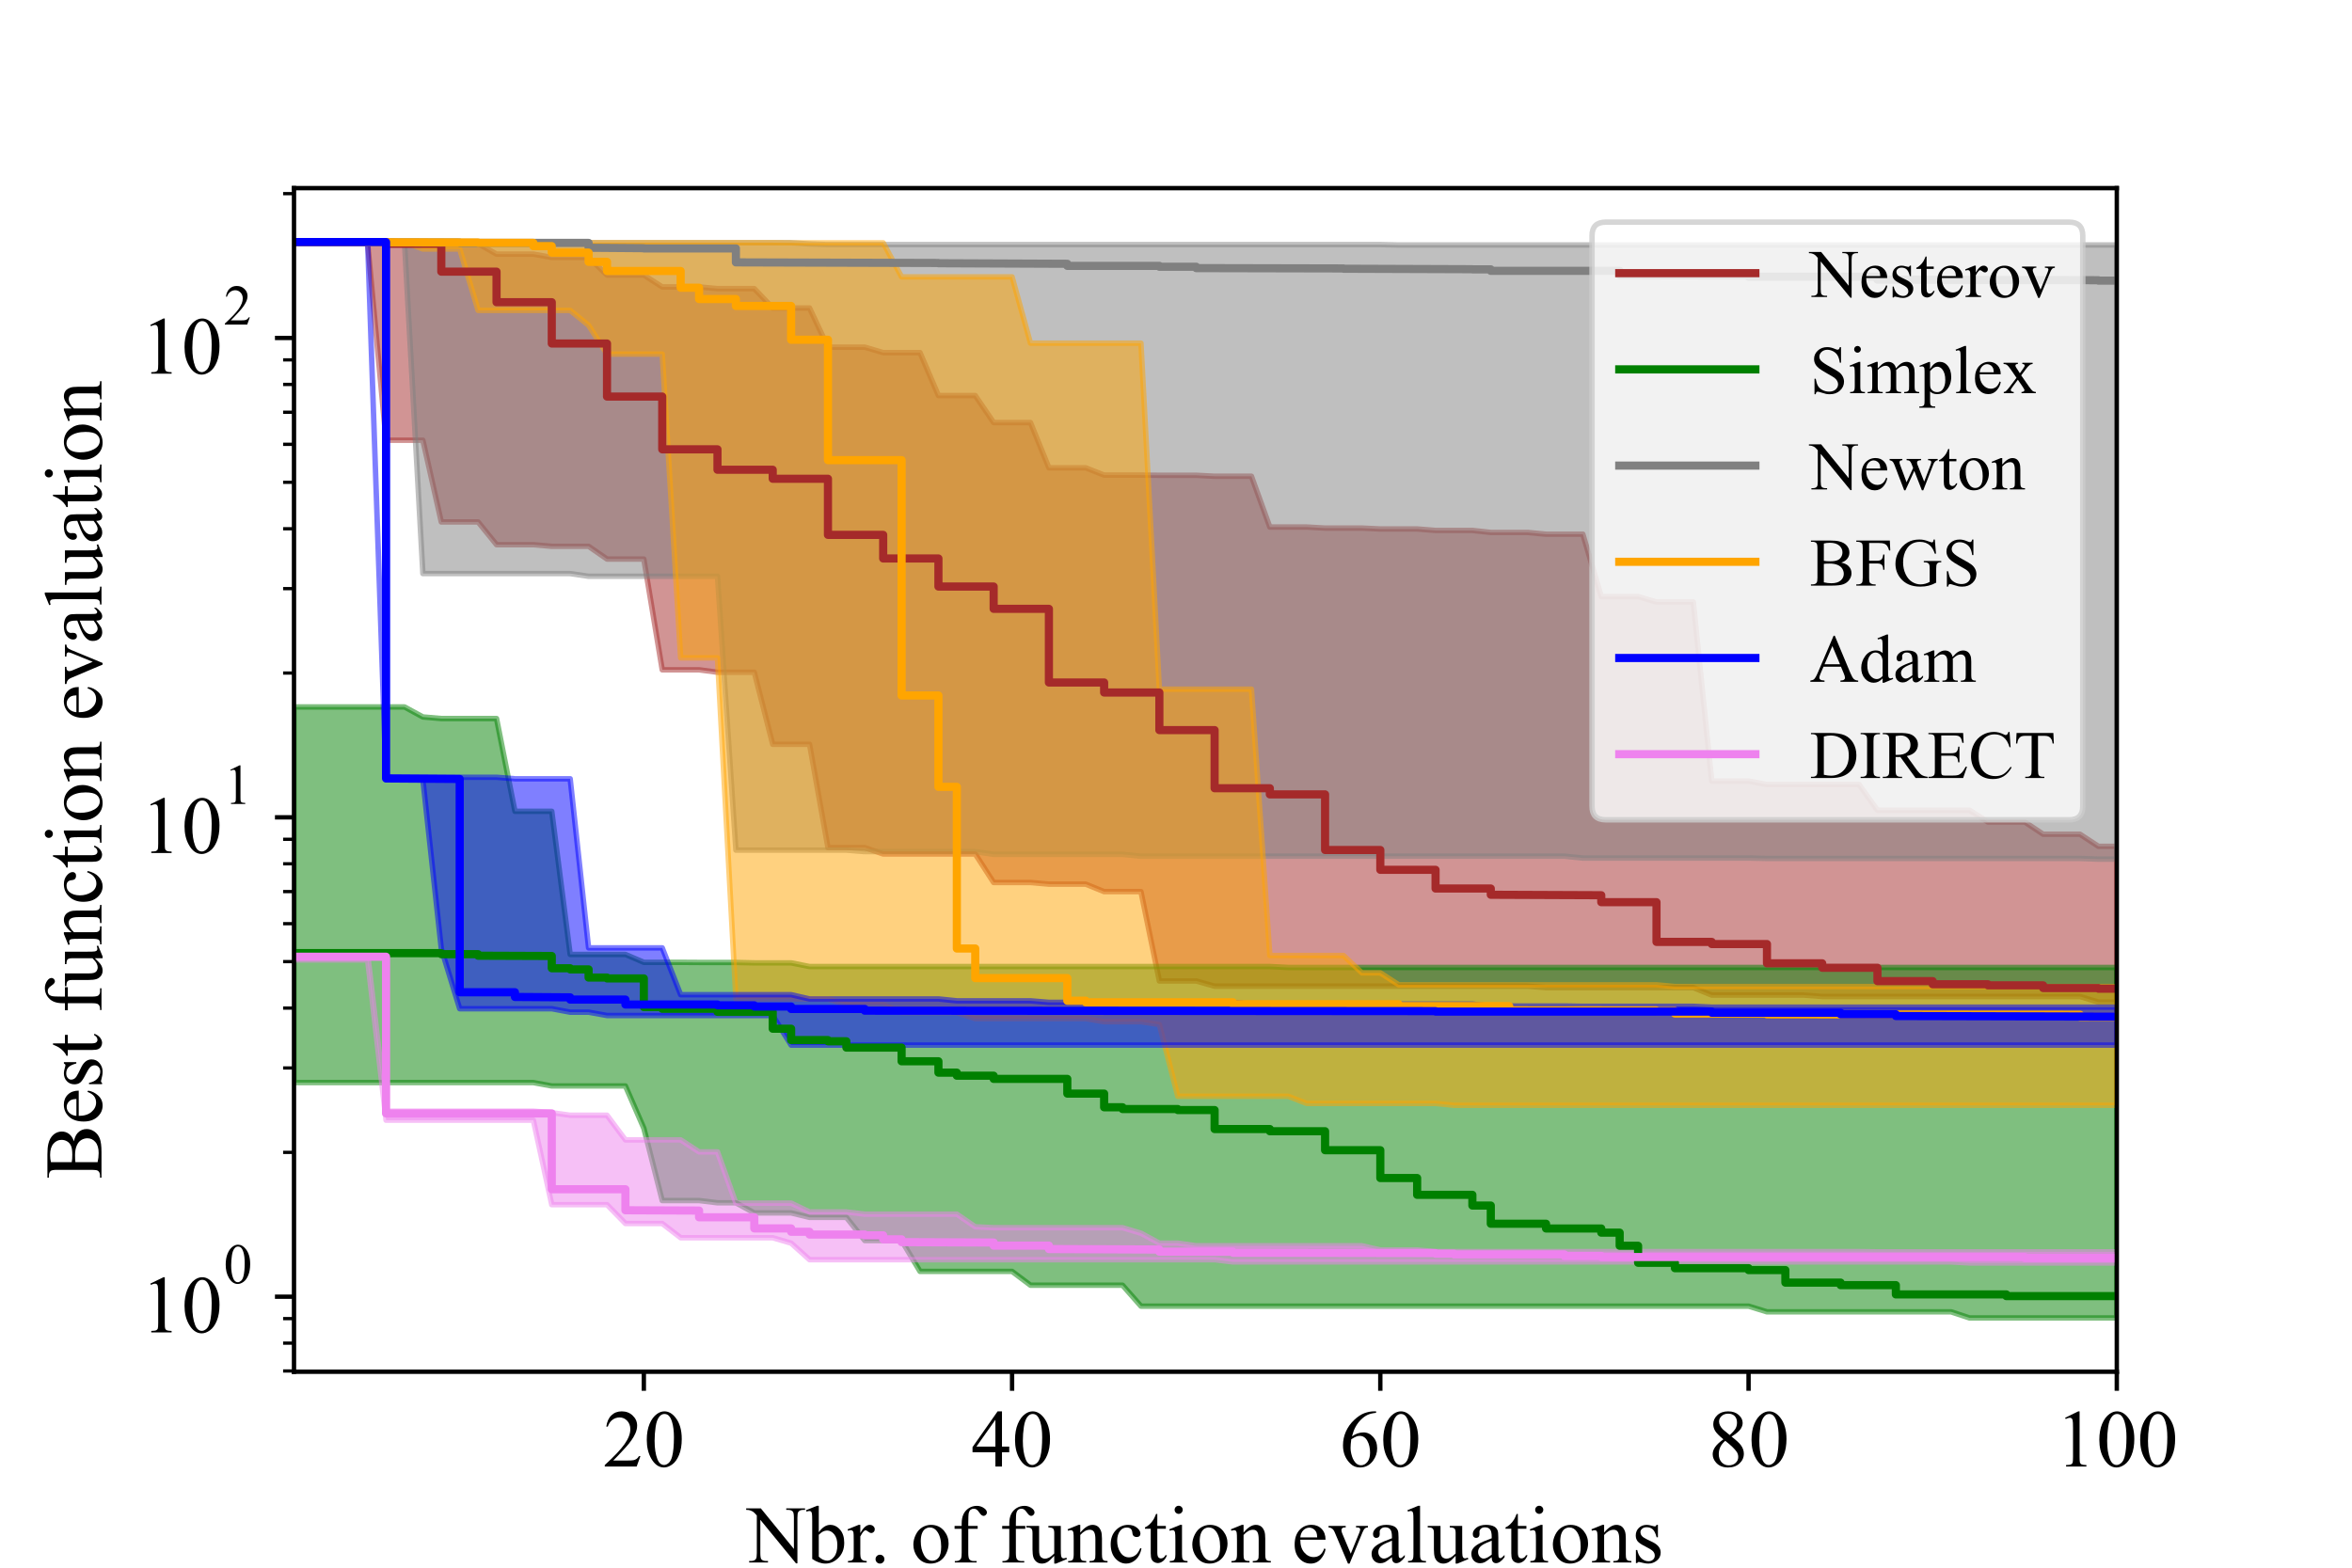 <?xml version="1.0" encoding="utf-8" standalone="no"?>
<!DOCTYPE svg PUBLIC "-//W3C//DTD SVG 1.1//EN"
  "http://www.w3.org/Graphics/SVG/1.1/DTD/svg11.dtd">
<!-- Created with matplotlib (https://matplotlib.org/) -->
<svg height="288pt" version="1.1" viewBox="0 0 432 288" width="432pt" xmlns="http://www.w3.org/2000/svg" xmlns:xlink="http://www.w3.org/1999/xlink">
 <defs>
  <style type="text/css">*{stroke-linecap:butt;stroke-linejoin:round;}</style>
 </defs>
 <g id="figure_1">
  <g id="patch_1">
   <path d="M 0 288 
L 432 288 
L 432 0 
L 0 0 
z
" style="fill:#ffffff;"/>
  </g>
  <g id="axes_1">
   <g id="patch_2">
    <path d="M 54 252 
L 388.8 252 
L 388.8 34.56 
L 54 34.56 
z
" style="fill:#ffffff;"/>
   </g>
   <g id="PolyCollection_1">
    <defs>
     <path d="M 54 -243.532 
L 54 -243.279 
L 57.382 -243.279 
L 60.764 -243.279 
L 64.145 -243.279 
L 67.527 -243.279 
L 70.909 -207.122 
L 74.291 -207.122 
L 77.673 -207.122 
L 81.055 -192.109 
L 84.436 -192.109 
L 87.818 -192.109 
L 91.2 -187.936 
L 94.582 -187.936 
L 97.964 -187.936 
L 101.345 -187.638 
L 104.727 -187.638 
L 108.109 -187.638 
L 111.491 -185.297 
L 114.873 -185.297 
L 118.255 -185.297 
L 121.636 -164.948 
L 125.018 -164.948 
L 128.4 -164.948 
L 131.782 -164.503 
L 135.164 -164.503 
L 138.545 -164.503 
L 141.927 -151.266 
L 145.309 -151.266 
L 148.691 -151.266 
L 152.073 -132.287 
L 155.455 -132.287 
L 158.836 -132.287 
L 162.218 -131.117 
L 165.6 -131.117 
L 168.982 -131.117 
L 172.364 -131.117 
L 175.745 -131.117 
L 179.127 -131.117 
L 182.509 -125.876 
L 185.891 -125.876 
L 189.273 -125.876 
L 192.655 -125.572 
L 196.036 -125.572 
L 199.418 -125.572 
L 202.8 -124.2 
L 206.182 -124.2 
L 209.564 -124.2 
L 212.945 -107.782 
L 216.327 -107.782 
L 219.709 -107.782 
L 223.091 -106.827 
L 226.473 -106.827 
L 229.855 -106.827 
L 233.236 -106.827 
L 236.618 -106.827 
L 240 -106.827 
L 243.382 -106.827 
L 246.764 -106.827 
L 250.145 -106.827 
L 253.527 -106.827 
L 256.909 -106.827 
L 260.291 -106.827 
L 263.673 -106.827 
L 267.055 -106.827 
L 270.436 -106.827 
L 273.818 -106.827 
L 277.2 -106.827 
L 280.582 -106.827 
L 283.964 -106.563 
L 287.345 -106.563 
L 290.727 -106.563 
L 294.109 -106.563 
L 297.491 -106.563 
L 300.873 -106.563 
L 304.255 -106.563 
L 307.636 -106.563 
L 311.018 -106.563 
L 314.4 -105.192 
L 317.782 -105.192 
L 321.164 -105.192 
L 324.545 -105.192 
L 327.927 -105.192 
L 331.309 -105.192 
L 334.691 -104.934 
L 338.073 -104.934 
L 341.455 -104.934 
L 344.836 -104.934 
L 348.218 -104.934 
L 351.6 -104.934 
L 354.982 -104.934 
L 358.364 -104.934 
L 361.745 -104.934 
L 365.127 -104.934 
L 368.509 -104.934 
L 371.891 -104.934 
L 375.273 -104.934 
L 378.655 -104.934 
L 382.036 -104.934 
L 385.418 -103.901 
L 388.8 -103.901 
L 388.8 -132.525 
L 388.8 -132.525 
L 385.418 -132.525 
L 382.036 -134.74 
L 378.655 -134.74 
L 375.273 -134.74 
L 371.891 -137.001 
L 368.509 -137.001 
L 365.127 -137.001 
L 361.745 -139.159 
L 358.364 -139.159 
L 354.982 -139.159 
L 351.6 -139.159 
L 348.218 -139.159 
L 344.836 -139.159 
L 341.455 -143.881 
L 338.073 -143.881 
L 334.691 -143.881 
L 331.309 -143.883 
L 327.927 -143.883 
L 324.545 -143.883 
L 321.164 -144.51 
L 317.782 -144.51 
L 314.4 -144.51 
L 311.018 -177.406 
L 307.636 -177.406 
L 304.255 -177.406 
L 300.873 -178.406 
L 297.491 -178.406 
L 294.109 -178.406 
L 290.727 -189.862 
L 287.345 -189.862 
L 283.964 -189.862 
L 280.582 -190.184 
L 277.2 -190.184 
L 273.818 -190.184 
L 270.436 -190.553 
L 267.055 -190.553 
L 263.673 -190.553 
L 260.291 -190.823 
L 256.909 -190.823 
L 253.527 -190.823 
L 250.145 -190.987 
L 246.764 -190.987 
L 243.382 -190.987 
L 240 -191.178 
L 236.618 -191.178 
L 233.236 -191.178 
L 229.855 -200.51 
L 226.473 -200.51 
L 223.091 -200.51 
L 219.709 -200.686 
L 216.327 -200.686 
L 212.945 -200.686 
L 209.564 -200.719 
L 206.182 -200.719 
L 202.8 -200.719 
L 199.418 -202.057 
L 196.036 -202.057 
L 192.655 -202.057 
L 189.273 -210.372 
L 185.891 -210.372 
L 182.509 -210.372 
L 179.127 -215.333 
L 175.745 -215.333 
L 172.364 -215.333 
L 168.982 -223.22 
L 165.6 -223.22 
L 162.218 -223.22 
L 158.836 -224.223 
L 155.455 -224.223 
L 152.073 -224.223 
L 148.691 -231.422 
L 145.309 -231.422 
L 141.927 -231.422 
L 138.545 -234.978 
L 135.164 -234.978 
L 131.782 -234.978 
L 128.4 -235.288 
L 125.018 -235.288 
L 121.636 -235.288 
L 118.255 -237.468 
L 114.873 -237.468 
L 111.491 -237.468 
L 108.109 -240.707 
L 104.727 -240.707 
L 101.345 -240.707 
L 97.964 -241.318 
L 94.582 -241.318 
L 91.2 -241.318 
L 87.818 -243.239 
L 84.436 -243.239 
L 81.055 -243.239 
L 77.673 -243.469 
L 74.291 -243.469 
L 70.909 -243.469 
L 67.527 -243.532 
L 64.145 -243.532 
L 60.764 -243.532 
L 57.382 -243.532 
L 54 -243.532 
z
" id="me4b6e242cc" style="stroke:#a52a2a;stroke-opacity:0.5;"/>
    </defs>
    <g clip-path="url(#pf66dd726d5)">
     <use style="fill:#a52a2a;fill-opacity:0.5;stroke:#a52a2a;stroke-opacity:0.5;" x="0" xlink:href="#me4b6e242cc" y="288"/>
    </g>
   </g>
   <g id="PolyCollection_2">
    <defs>
     <path d="M 54 -158.131 
L 54 -89.121 
L 57.382 -89.121 
L 60.764 -89.121 
L 64.145 -89.121 
L 67.527 -89.121 
L 70.909 -89.121 
L 74.291 -89.121 
L 77.673 -89.121 
L 81.055 -89.121 
L 84.436 -89.121 
L 87.818 -89.121 
L 91.2 -89.121 
L 94.582 -89.121 
L 97.964 -89.121 
L 101.345 -88.497 
L 104.727 -88.497 
L 108.109 -88.497 
L 111.491 -88.497 
L 114.873 -88.497 
L 118.255 -80.735 
L 121.636 -67.447 
L 125.018 -67.447 
L 128.4 -67.447 
L 131.782 -67.035 
L 135.164 -67.035 
L 138.545 -65.176 
L 141.927 -65.176 
L 145.309 -65.176 
L 148.691 -64.354 
L 152.073 -64.354 
L 155.455 -64.354 
L 158.836 -60.101 
L 162.218 -60.101 
L 165.6 -60.101 
L 168.982 -54.431 
L 172.364 -54.431 
L 175.745 -54.431 
L 179.127 -54.431 
L 182.509 -54.431 
L 185.891 -54.431 
L 189.273 -51.891 
L 192.655 -51.891 
L 196.036 -51.891 
L 199.418 -51.891 
L 202.8 -51.891 
L 206.182 -51.891 
L 209.564 -48.049 
L 212.945 -48.049 
L 216.327 -48.049 
L 219.709 -48.049 
L 223.091 -48.049 
L 226.473 -48.049 
L 229.855 -48.049 
L 233.236 -48.049 
L 236.618 -48.049 
L 240 -48.049 
L 243.382 -48.049 
L 246.764 -48.049 
L 250.145 -48.049 
L 253.527 -48.049 
L 256.909 -48.049 
L 260.291 -48.049 
L 263.673 -48.049 
L 267.055 -48.049 
L 270.436 -48.049 
L 273.818 -48.049 
L 277.2 -48.049 
L 280.582 -48.049 
L 283.964 -48.049 
L 287.345 -48.049 
L 290.727 -48.049 
L 294.109 -48.049 
L 297.491 -48.049 
L 300.873 -48.049 
L 304.255 -48.049 
L 307.636 -48.049 
L 311.018 -48.049 
L 314.4 -48.049 
L 317.782 -48.049 
L 321.164 -48.049 
L 324.545 -47.001 
L 327.927 -47.001 
L 331.309 -47.001 
L 334.691 -47.001 
L 338.073 -47.001 
L 341.455 -47.001 
L 344.836 -47.001 
L 348.218 -47.001 
L 351.6 -47.001 
L 354.982 -47.001 
L 358.364 -47.001 
L 361.745 -45.884 
L 365.127 -45.884 
L 368.509 -45.884 
L 371.891 -45.884 
L 375.273 -45.884 
L 378.655 -45.884 
L 382.036 -45.884 
L 385.418 -45.884 
L 388.8 -45.884 
L 388.8 -110.267 
L 388.8 -110.267 
L 385.418 -110.267 
L 382.036 -110.267 
L 378.655 -110.267 
L 375.273 -110.267 
L 371.891 -110.267 
L 368.509 -110.267 
L 365.127 -110.267 
L 361.745 -110.267 
L 358.364 -110.267 
L 354.982 -110.267 
L 351.6 -110.267 
L 348.218 -110.267 
L 344.836 -110.267 
L 341.455 -110.267 
L 338.073 -110.267 
L 334.691 -110.267 
L 331.309 -110.267 
L 327.927 -110.267 
L 324.545 -110.267 
L 321.164 -110.267 
L 317.782 -110.267 
L 314.4 -110.267 
L 311.018 -110.267 
L 307.636 -110.267 
L 304.255 -110.267 
L 300.873 -110.267 
L 297.491 -110.267 
L 294.109 -110.267 
L 290.727 -110.267 
L 287.345 -110.267 
L 283.964 -110.267 
L 280.582 -110.267 
L 277.2 -110.267 
L 273.818 -110.267 
L 270.436 -110.267 
L 267.055 -110.267 
L 263.673 -110.267 
L 260.291 -110.267 
L 256.909 -110.267 
L 253.527 -110.267 
L 250.145 -110.267 
L 246.764 -110.267 
L 243.382 -110.267 
L 240 -110.267 
L 236.618 -110.267 
L 233.236 -110.436 
L 229.855 -110.436 
L 226.473 -110.436 
L 223.091 -110.436 
L 219.709 -110.436 
L 216.327 -110.436 
L 212.945 -110.436 
L 209.564 -110.436 
L 206.182 -110.436 
L 202.8 -110.436 
L 199.418 -110.436 
L 196.036 -110.436 
L 192.655 -110.436 
L 189.273 -110.436 
L 185.891 -110.436 
L 182.509 -110.436 
L 179.127 -110.436 
L 175.745 -110.436 
L 172.364 -110.436 
L 168.982 -110.436 
L 165.6 -110.436 
L 162.218 -110.436 
L 158.836 -110.436 
L 155.455 -110.436 
L 152.073 -110.436 
L 148.691 -110.436 
L 145.309 -111.111 
L 141.927 -111.111 
L 138.545 -111.111 
L 135.164 -111.19 
L 131.782 -111.19 
L 128.4 -111.19 
L 125.018 -111.21 
L 121.636 -111.21 
L 118.255 -111.21 
L 114.873 -112.66 
L 111.491 -112.66 
L 108.109 -112.66 
L 104.727 -112.66 
L 101.345 -138.957 
L 97.964 -138.957 
L 94.582 -138.957 
L 91.2 -155.996 
L 87.818 -155.996 
L 84.436 -155.996 
L 81.055 -155.996 
L 77.673 -156.29 
L 74.291 -158.131 
L 70.909 -158.131 
L 67.527 -158.131 
L 64.145 -158.131 
L 60.764 -158.131 
L 57.382 -158.131 
L 54 -158.131 
z
" id="m98922ae17e" style="stroke:#008000;stroke-opacity:0.5;"/>
    </defs>
    <g clip-path="url(#pf66dd726d5)">
     <use style="fill:#008000;fill-opacity:0.5;stroke:#008000;stroke-opacity:0.5;" x="0" xlink:href="#m98922ae17e" y="288"/>
    </g>
   </g>
   <g id="PolyCollection_3">
    <defs>
     <path d="M 54 -243.556 
L 54 -243.505 
L 57.382 -243.505 
L 60.764 -243.505 
L 64.145 -243.505 
L 67.527 -243.505 
L 70.909 -243.505 
L 74.291 -243.505 
L 77.673 -182.627 
L 81.055 -182.627 
L 84.436 -182.627 
L 87.818 -182.627 
L 91.2 -182.627 
L 94.582 -182.627 
L 97.964 -182.627 
L 101.345 -182.627 
L 104.727 -182.627 
L 108.109 -182.132 
L 111.491 -182.132 
L 114.873 -182.132 
L 118.255 -182.132 
L 121.636 -182.132 
L 125.018 -182.132 
L 128.4 -182.132 
L 131.782 -182.132 
L 135.164 -131.823 
L 138.545 -131.823 
L 141.927 -131.823 
L 145.309 -131.823 
L 148.691 -131.823 
L 152.073 -131.823 
L 155.455 -131.823 
L 158.836 -131.551 
L 162.218 -131.551 
L 165.6 -131.551 
L 168.982 -131.551 
L 172.364 -131.551 
L 175.745 -131.551 
L 179.127 -131.551 
L 182.509 -131.047 
L 185.891 -131.047 
L 189.273 -131.047 
L 192.655 -131.047 
L 196.036 -131.047 
L 199.418 -131.047 
L 202.8 -131.047 
L 206.182 -131.047 
L 209.564 -130.711 
L 212.945 -130.711 
L 216.327 -130.711 
L 219.709 -130.711 
L 223.091 -130.711 
L 226.473 -130.711 
L 229.855 -130.711 
L 233.236 -130.711 
L 236.618 -130.711 
L 240 -130.711 
L 243.382 -130.711 
L 246.764 -130.711 
L 250.145 -130.711 
L 253.527 -130.711 
L 256.909 -130.711 
L 260.291 -130.711 
L 263.673 -130.711 
L 267.055 -130.711 
L 270.436 -130.711 
L 273.818 -130.711 
L 277.2 -130.711 
L 280.582 -130.711 
L 283.964 -130.711 
L 287.345 -130.711 
L 290.727 -130.369 
L 294.109 -130.369 
L 297.491 -130.369 
L 300.873 -130.369 
L 304.255 -130.369 
L 307.636 -130.369 
L 311.018 -130.369 
L 314.4 -130.369 
L 317.782 -130.369 
L 321.164 -130.369 
L 324.545 -130.293 
L 327.927 -130.293 
L 331.309 -130.293 
L 334.691 -130.293 
L 338.073 -130.293 
L 341.455 -130.293 
L 344.836 -130.293 
L 348.218 -130.293 
L 351.6 -130.293 
L 354.982 -130.293 
L 358.364 -130.293 
L 361.745 -130.293 
L 365.127 -130.293 
L 368.509 -130.293 
L 371.891 -130.293 
L 375.273 -130.293 
L 378.655 -130.293 
L 382.036 -130.293 
L 385.418 -130.17 
L 388.8 -130.17 
L 388.8 -242.995 
L 388.8 -242.995 
L 385.418 -242.995 
L 382.036 -242.995 
L 378.655 -242.995 
L 375.273 -242.995 
L 371.891 -242.995 
L 368.509 -242.995 
L 365.127 -242.995 
L 361.745 -242.995 
L 358.364 -242.995 
L 354.982 -242.995 
L 351.6 -242.995 
L 348.218 -242.995 
L 344.836 -242.995 
L 341.455 -242.995 
L 338.073 -242.995 
L 334.691 -242.995 
L 331.309 -242.995 
L 327.927 -242.995 
L 324.545 -242.995 
L 321.164 -242.995 
L 317.782 -242.995 
L 314.4 -242.995 
L 311.018 -242.995 
L 307.636 -242.995 
L 304.255 -242.995 
L 300.873 -242.995 
L 297.491 -242.995 
L 294.109 -242.995 
L 290.727 -242.995 
L 287.345 -242.995 
L 283.964 -242.995 
L 280.582 -242.995 
L 277.2 -242.995 
L 273.818 -242.995 
L 270.436 -242.995 
L 267.055 -242.995 
L 263.673 -242.995 
L 260.291 -242.995 
L 256.909 -242.995 
L 253.527 -243.066 
L 250.145 -243.066 
L 246.764 -243.066 
L 243.382 -243.066 
L 240 -243.066 
L 236.618 -243.066 
L 233.236 -243.066 
L 229.855 -243.066 
L 226.473 -243.066 
L 223.091 -243.066 
L 219.709 -243.066 
L 216.327 -243.066 
L 212.945 -243.066 
L 209.564 -243.066 
L 206.182 -243.066 
L 202.8 -243.066 
L 199.418 -243.066 
L 196.036 -243.066 
L 192.655 -243.066 
L 189.273 -243.066 
L 185.891 -243.066 
L 182.509 -243.066 
L 179.127 -243.066 
L 175.745 -243.066 
L 172.364 -243.066 
L 168.982 -243.066 
L 165.6 -243.066 
L 162.218 -243.066 
L 158.836 -243.066 
L 155.455 -243.066 
L 152.073 -243.066 
L 148.691 -243.185 
L 145.309 -243.41 
L 141.927 -243.41 
L 138.545 -243.41 
L 135.164 -243.41 
L 131.782 -243.41 
L 128.4 -243.41 
L 125.018 -243.41 
L 121.636 -243.41 
L 118.255 -243.41 
L 114.873 -243.418 
L 111.491 -243.418 
L 108.109 -243.418 
L 104.727 -243.418 
L 101.345 -243.418 
L 97.964 -243.418 
L 94.582 -243.418 
L 91.2 -243.535 
L 87.818 -243.535 
L 84.436 -243.535 
L 81.055 -243.556 
L 77.673 -243.556 
L 74.291 -243.556 
L 70.909 -243.556 
L 67.527 -243.556 
L 64.145 -243.556 
L 60.764 -243.556 
L 57.382 -243.556 
L 54 -243.556 
z
" id="m2dbd6a5ed9" style="stroke:#808080;stroke-opacity:0.5;"/>
    </defs>
    <g clip-path="url(#pf66dd726d5)">
     <use style="fill:#808080;fill-opacity:0.5;stroke:#808080;stroke-opacity:0.5;" x="0" xlink:href="#m2dbd6a5ed9" y="288"/>
    </g>
   </g>
   <g id="PolyCollection_4">
    <defs>
     <path d="M 54 -243.548 
L 54 -243.511 
L 57.382 -243.511 
L 60.764 -243.511 
L 64.145 -243.511 
L 67.527 -243.511 
L 70.909 -243.511 
L 74.291 -243.511 
L 77.673 -242.258 
L 81.055 -242.258 
L 84.436 -242.258 
L 87.818 -230.98 
L 91.2 -230.98 
L 94.582 -230.98 
L 97.964 -230.98 
L 101.345 -230.98 
L 104.727 -230.98 
L 108.109 -228.243 
L 111.491 -222.946 
L 114.873 -222.946 
L 118.255 -222.946 
L 121.636 -222.946 
L 125.018 -167.147 
L 128.4 -167.147 
L 131.782 -167.147 
L 135.164 -104.48 
L 138.545 -104.48 
L 141.927 -104.48 
L 145.309 -104.48 
L 148.691 -104.48 
L 152.073 -104.48 
L 155.455 -103.45 
L 158.836 -103.45 
L 162.218 -103.45 
L 165.6 -101.976 
L 168.982 -101.976 
L 172.364 -101.976 
L 175.745 -101.976 
L 179.127 -100.874 
L 182.509 -100.874 
L 185.891 -100.874 
L 189.273 -100.874 
L 192.655 -100.874 
L 196.036 -100.874 
L 199.418 -100.874 
L 202.8 -100.294 
L 206.182 -100.294 
L 209.564 -100.294 
L 212.945 -99.785 
L 216.327 -86.599 
L 219.709 -86.599 
L 223.091 -86.599 
L 226.473 -86.599 
L 229.855 -86.599 
L 233.236 -86.599 
L 236.618 -86.599 
L 240 -85.291 
L 243.382 -85.291 
L 246.764 -85.291 
L 250.145 -85.291 
L 253.527 -85.291 
L 256.909 -85.291 
L 260.291 -85.291 
L 263.673 -85.291 
L 267.055 -84.944 
L 270.436 -84.944 
L 273.818 -84.944 
L 277.2 -84.944 
L 280.582 -84.944 
L 283.964 -84.944 
L 287.345 -84.944 
L 290.727 -84.944 
L 294.109 -84.944 
L 297.491 -84.944 
L 300.873 -84.944 
L 304.255 -84.944 
L 307.636 -84.944 
L 311.018 -84.944 
L 314.4 -84.944 
L 317.782 -84.944 
L 321.164 -84.944 
L 324.545 -84.944 
L 327.927 -84.944 
L 331.309 -84.944 
L 334.691 -84.944 
L 338.073 -84.944 
L 341.455 -84.944 
L 344.836 -84.944 
L 348.218 -84.944 
L 351.6 -84.944 
L 354.982 -84.944 
L 358.364 -84.944 
L 361.745 -84.944 
L 365.127 -84.944 
L 368.509 -84.944 
L 371.891 -84.944 
L 375.273 -84.944 
L 378.655 -84.944 
L 382.036 -84.944 
L 385.418 -84.944 
L 388.8 -84.944 
L 388.8 -106.762 
L 388.8 -106.762 
L 385.418 -106.762 
L 382.036 -106.762 
L 378.655 -106.762 
L 375.273 -106.762 
L 371.891 -106.762 
L 368.509 -106.762 
L 365.127 -106.762 
L 361.745 -106.762 
L 358.364 -106.762 
L 354.982 -106.762 
L 351.6 -106.762 
L 348.218 -106.762 
L 344.836 -106.762 
L 341.455 -106.762 
L 338.073 -106.762 
L 334.691 -106.762 
L 331.309 -106.762 
L 327.927 -106.762 
L 324.545 -106.762 
L 321.164 -106.762 
L 317.782 -106.762 
L 314.4 -106.762 
L 311.018 -106.762 
L 307.636 -106.762 
L 304.255 -107.079 
L 300.873 -107.079 
L 297.491 -107.079 
L 294.109 -107.079 
L 290.727 -107.079 
L 287.345 -107.079 
L 283.964 -107.079 
L 280.582 -107.079 
L 277.2 -107.079 
L 273.818 -107.079 
L 270.436 -107.079 
L 267.055 -107.079 
L 263.673 -107.079 
L 260.291 -107.079 
L 256.909 -107.079 
L 253.527 -109.276 
L 250.145 -109.276 
L 246.764 -112.465 
L 243.382 -112.465 
L 240 -112.465 
L 236.618 -112.465 
L 233.236 -112.465 
L 229.855 -161.388 
L 226.473 -161.388 
L 223.091 -161.388 
L 219.709 -161.388 
L 216.327 -161.388 
L 212.945 -161.388 
L 209.564 -224.958 
L 206.182 -224.958 
L 202.8 -224.958 
L 199.418 -224.958 
L 196.036 -224.958 
L 192.655 -224.958 
L 189.273 -224.958 
L 185.891 -237.135 
L 182.509 -237.135 
L 179.127 -237.135 
L 175.745 -237.135 
L 172.364 -237.135 
L 168.982 -237.135 
L 165.6 -237.135 
L 162.218 -243.394 
L 158.836 -243.394 
L 155.455 -243.394 
L 152.073 -243.394 
L 148.691 -243.394 
L 145.309 -243.394 
L 141.927 -243.426 
L 138.545 -243.426 
L 135.164 -243.426 
L 131.782 -243.426 
L 128.4 -243.426 
L 125.018 -243.426 
L 121.636 -243.426 
L 118.255 -243.426 
L 114.873 -243.426 
L 111.491 -243.426 
L 108.109 -243.426 
L 104.727 -243.426 
L 101.345 -243.426 
L 97.964 -243.426 
L 94.582 -243.426 
L 91.2 -243.528 
L 87.818 -243.544 
L 84.436 -243.548 
L 81.055 -243.548 
L 77.673 -243.548 
L 74.291 -243.548 
L 70.909 -243.548 
L 67.527 -243.548 
L 64.145 -243.548 
L 60.764 -243.548 
L 57.382 -243.548 
L 54 -243.548 
z
" id="m96378bb348" style="stroke:#ffa500;stroke-opacity:0.5;"/>
    </defs>
    <g clip-path="url(#pf66dd726d5)">
     <use style="fill:#ffa500;fill-opacity:0.5;stroke:#ffa500;stroke-opacity:0.5;" x="0" xlink:href="#m96378bb348" y="288"/>
    </g>
   </g>
   <g id="PolyCollection_5">
    <defs>
     <path d="M 54 -243.542 
L 54 -243.501 
L 57.382 -243.501 
L 60.764 -243.501 
L 64.145 -243.501 
L 67.527 -243.501 
L 70.909 -144.759 
L 74.291 -144.759 
L 77.673 -144.759 
L 81.055 -113.72 
L 84.436 -102.688 
L 87.818 -102.688 
L 91.2 -102.688 
L 94.582 -102.688 
L 97.964 -102.688 
L 101.345 -102.688 
L 104.727 -102.052 
L 108.109 -102.052 
L 111.491 -101.443 
L 114.873 -101.443 
L 118.255 -101.443 
L 121.636 -101.443 
L 125.018 -101.443 
L 128.4 -101.443 
L 131.782 -101.443 
L 135.164 -101.443 
L 138.545 -101.443 
L 141.927 -101.443 
L 145.309 -96.004 
L 148.691 -96.004 
L 152.073 -96.004 
L 155.455 -96.004 
L 158.836 -96.004 
L 162.218 -96.004 
L 165.6 -96.004 
L 168.982 -96.004 
L 172.364 -96.004 
L 175.745 -96.004 
L 179.127 -96.004 
L 182.509 -96.004 
L 185.891 -96.004 
L 189.273 -96.004 
L 192.655 -96.004 
L 196.036 -96.004 
L 199.418 -96.004 
L 202.8 -96.004 
L 206.182 -96.004 
L 209.564 -96.004 
L 212.945 -96.004 
L 216.327 -96.004 
L 219.709 -96.004 
L 223.091 -96.004 
L 226.473 -96.004 
L 229.855 -96.004 
L 233.236 -96.004 
L 236.618 -96.004 
L 240 -96.004 
L 243.382 -96.004 
L 246.764 -96.004 
L 250.145 -96.004 
L 253.527 -96.004 
L 256.909 -96.004 
L 260.291 -96.004 
L 263.673 -96.004 
L 267.055 -96.004 
L 270.436 -96.004 
L 273.818 -96.004 
L 277.2 -96.004 
L 280.582 -96.004 
L 283.964 -96.004 
L 287.345 -96.004 
L 290.727 -96.004 
L 294.109 -96.004 
L 297.491 -96.004 
L 300.873 -96.004 
L 304.255 -96.004 
L 307.636 -96.004 
L 311.018 -96.004 
L 314.4 -96.004 
L 317.782 -96.004 
L 321.164 -96.004 
L 324.545 -96.004 
L 327.927 -96.004 
L 331.309 -96.004 
L 334.691 -96.004 
L 338.073 -96.004 
L 341.455 -96.004 
L 344.836 -96.004 
L 348.218 -96.004 
L 351.6 -96.004 
L 354.982 -96.004 
L 358.364 -96.004 
L 361.745 -96.004 
L 365.127 -96.004 
L 368.509 -96.004 
L 371.891 -96.004 
L 375.273 -96.004 
L 378.655 -96.004 
L 382.036 -96.004 
L 385.418 -96.004 
L 388.8 -96.004 
L 388.8 -102.977 
L 388.8 -102.977 
L 385.418 -102.977 
L 382.036 -102.977 
L 378.655 -102.977 
L 375.273 -102.977 
L 371.891 -102.977 
L 368.509 -102.977 
L 365.127 -102.977 
L 361.745 -102.977 
L 358.364 -102.977 
L 354.982 -102.977 
L 351.6 -102.977 
L 348.218 -102.977 
L 344.836 -102.977 
L 341.455 -102.977 
L 338.073 -102.977 
L 334.691 -102.977 
L 331.309 -102.977 
L 327.927 -102.977 
L 324.545 -102.977 
L 321.164 -102.977 
L 317.782 -102.977 
L 314.4 -102.977 
L 311.018 -103.131 
L 307.636 -103.131 
L 304.255 -103.131 
L 300.873 -103.131 
L 297.491 -103.131 
L 294.109 -103.131 
L 290.727 -103.131 
L 287.345 -103.184 
L 283.964 -103.184 
L 280.582 -103.184 
L 277.2 -103.184 
L 273.818 -103.184 
L 270.436 -103.537 
L 267.055 -103.537 
L 263.673 -103.537 
L 260.291 -103.537 
L 256.909 -103.537 
L 253.527 -103.537 
L 250.145 -103.537 
L 246.764 -103.537 
L 243.382 -103.537 
L 240 -103.537 
L 236.618 -103.537 
L 233.236 -103.537 
L 229.855 -103.537 
L 226.473 -103.86 
L 223.091 -103.86 
L 219.709 -103.86 
L 216.327 -103.86 
L 212.945 -103.86 
L 209.564 -103.86 
L 206.182 -103.86 
L 202.8 -103.86 
L 199.418 -103.86 
L 196.036 -103.86 
L 192.655 -103.86 
L 189.273 -104.14 
L 185.891 -104.14 
L 182.509 -104.14 
L 179.127 -104.14 
L 175.745 -104.14 
L 172.364 -104.487 
L 168.982 -104.487 
L 165.6 -104.487 
L 162.218 -104.487 
L 158.836 -104.487 
L 155.455 -104.487 
L 152.073 -104.487 
L 148.691 -104.487 
L 145.309 -105.261 
L 141.927 -105.261 
L 138.545 -105.261 
L 135.164 -105.261 
L 131.782 -105.261 
L 128.4 -105.261 
L 125.018 -105.261 
L 121.636 -113.869 
L 118.255 -113.869 
L 114.873 -113.869 
L 111.491 -113.869 
L 108.109 -113.869 
L 104.727 -144.931 
L 101.345 -144.931 
L 97.964 -144.931 
L 94.582 -144.931 
L 91.2 -145.209 
L 87.818 -145.209 
L 84.436 -145.209 
L 81.055 -145.209 
L 77.673 -145.215 
L 74.291 -145.215 
L 70.909 -145.215 
L 67.527 -243.542 
L 64.145 -243.542 
L 60.764 -243.542 
L 57.382 -243.542 
L 54 -243.542 
z
" id="mb927ca6ae2" style="stroke:#0000ff;stroke-opacity:0.5;"/>
    </defs>
    <g clip-path="url(#pf66dd726d5)">
     <use style="fill:#0000ff;fill-opacity:0.5;stroke:#0000ff;stroke-opacity:0.5;" x="0" xlink:href="#mb927ca6ae2" y="288"/>
    </g>
   </g>
   <g id="PolyCollection_6">
    <defs>
     <path d="M 54 -112.667 
L 54 -111.654 
L 57.382 -111.654 
L 60.764 -111.654 
L 64.145 -111.654 
L 67.527 -111.654 
L 70.909 -82.206 
L 74.291 -82.206 
L 77.673 -82.206 
L 81.055 -82.206 
L 84.436 -82.206 
L 87.818 -82.206 
L 91.2 -82.206 
L 94.582 -82.206 
L 97.964 -82.206 
L 101.345 -66.69 
L 104.727 -66.69 
L 108.109 -66.69 
L 111.491 -66.69 
L 114.873 -63.23 
L 118.255 -63.23 
L 121.636 -63.23 
L 125.018 -60.615 
L 128.4 -60.615 
L 131.782 -60.615 
L 135.164 -60.615 
L 138.545 -60.615 
L 141.927 -60.615 
L 145.309 -59.625 
L 148.691 -56.582 
L 152.073 -56.582 
L 155.455 -56.582 
L 158.836 -56.582 
L 162.218 -56.582 
L 165.6 -56.582 
L 168.982 -56.582 
L 172.364 -56.582 
L 175.745 -56.582 
L 179.127 -56.582 
L 182.509 -56.582 
L 185.891 -56.582 
L 189.273 -56.582 
L 192.655 -56.582 
L 196.036 -56.582 
L 199.418 -56.582 
L 202.8 -56.582 
L 206.182 -56.582 
L 209.564 -56.582 
L 212.945 -56.582 
L 216.327 -56.582 
L 219.709 -56.582 
L 223.091 -56.582 
L 226.473 -56.171 
L 229.855 -56.171 
L 233.236 -56.171 
L 236.618 -56.171 
L 240 -56.171 
L 243.382 -56.171 
L 246.764 -56.171 
L 250.145 -56.171 
L 253.527 -56.171 
L 256.909 -56.171 
L 260.291 -56.171 
L 263.673 -56.171 
L 267.055 -56.171 
L 270.436 -56.171 
L 273.818 -56.171 
L 277.2 -56.171 
L 280.582 -56.171 
L 283.964 -56.171 
L 287.345 -56.171 
L 290.727 -56.171 
L 294.109 -56.171 
L 297.491 -56.171 
L 300.873 -56.171 
L 304.255 -56.171 
L 307.636 -56.171 
L 311.018 -56.171 
L 314.4 -56.171 
L 317.782 -56.171 
L 321.164 -56.171 
L 324.545 -56.171 
L 327.927 -56.171 
L 331.309 -56.171 
L 334.691 -56.171 
L 338.073 -56.171 
L 341.455 -56.171 
L 344.836 -56.171 
L 348.218 -56.171 
L 351.6 -56.171 
L 354.982 -56.171 
L 358.364 -56.171 
L 361.745 -55.984 
L 365.127 -55.984 
L 368.509 -55.984 
L 371.891 -55.984 
L 375.273 -55.984 
L 378.655 -55.984 
L 382.036 -55.984 
L 385.418 -55.984 
L 388.8 -55.984 
L 388.8 -58.021 
L 388.8 -58.021 
L 385.418 -58.021 
L 382.036 -58.021 
L 378.655 -58.021 
L 375.273 -58.021 
L 371.891 -58.021 
L 368.509 -58.021 
L 365.127 -58.021 
L 361.745 -58.021 
L 358.364 -58.021 
L 354.982 -58.021 
L 351.6 -58.021 
L 348.218 -58.021 
L 344.836 -58.021 
L 341.455 -58.065 
L 338.073 -58.065 
L 334.691 -58.065 
L 331.309 -58.065 
L 327.927 -58.065 
L 324.545 -58.065 
L 321.164 -58.065 
L 317.782 -58.065 
L 314.4 -58.065 
L 311.018 -58.065 
L 307.636 -58.065 
L 304.255 -58.065 
L 300.873 -58.065 
L 297.491 -58.065 
L 294.109 -58.065 
L 290.727 -58.065 
L 287.345 -58.065 
L 283.964 -58.065 
L 280.582 -58.065 
L 277.2 -58.065 
L 273.818 -58.065 
L 270.436 -58.065 
L 267.055 -58.065 
L 263.673 -58.065 
L 260.291 -58.361 
L 256.909 -58.361 
L 253.527 -58.361 
L 250.145 -59.135 
L 246.764 -59.135 
L 243.382 -59.135 
L 240 -59.135 
L 236.618 -59.135 
L 233.236 -59.135 
L 229.855 -59.135 
L 226.473 -59.135 
L 223.091 -59.135 
L 219.709 -59.135 
L 216.327 -59.615 
L 212.945 -59.615 
L 209.564 -61.44 
L 206.182 -62.456 
L 202.8 -62.456 
L 199.418 -62.456 
L 196.036 -62.456 
L 192.655 -62.456 
L 189.273 -62.456 
L 185.891 -62.456 
L 182.509 -62.456 
L 179.127 -62.62 
L 175.745 -64.943 
L 172.364 -64.943 
L 168.982 -64.943 
L 165.6 -64.943 
L 162.218 -64.943 
L 158.836 -64.943 
L 155.455 -65.348 
L 152.073 -65.348 
L 148.691 -65.348 
L 145.309 -66.97 
L 141.927 -66.97 
L 138.545 -66.97 
L 135.164 -66.97 
L 131.782 -76.381 
L 128.4 -76.381 
L 125.018 -78.592 
L 121.636 -78.592 
L 118.255 -78.592 
L 114.873 -78.592 
L 111.491 -83.119 
L 108.109 -83.119 
L 104.727 -83.119 
L 101.345 -83.596 
L 97.964 -83.875 
L 94.582 -83.875 
L 91.2 -83.875 
L 87.818 -83.875 
L 84.436 -83.875 
L 81.055 -83.875 
L 77.673 -83.875 
L 74.291 -83.875 
L 70.909 -83.875 
L 67.527 -112.667 
L 64.145 -112.667 
L 60.764 -112.667 
L 57.382 -112.667 
L 54 -112.667 
z
" id="mc8d719f83a" style="stroke:#ee82ee;stroke-opacity:0.5;"/>
    </defs>
    <g clip-path="url(#pf66dd726d5)">
     <use style="fill:#ee82ee;fill-opacity:0.5;stroke:#ee82ee;stroke-opacity:0.5;" x="0" xlink:href="#mc8d719f83a" y="288"/>
    </g>
   </g>
   <g id="matplotlib.axis_1">
    <g id="xtick_1">
     <g id="line2d_1">
      <defs>
       <path d="M 0 0 
L 0 3.5 
" id="m2b9d891e0e" style="stroke:#000000;stroke-width:0.8;"/>
      </defs>
      <g>
       <use style="stroke:#000000;stroke-width:0.8;" x="118.255" xlink:href="#m2b9d891e0e" y="252"/>
      </g>
     </g>
     <g id="text_1">
      <!-- 20 -->
      <g transform="translate(110.755 269.416)scale(0.15 -0.15)">
       <defs>
        <path d="M 45.844 12.75 
L 41.219 0 
L 2.156 0 
L 2.156 1.812 
Q 19.391 17.531 26.422 27.484 
Q 33.453 37.453 33.453 45.703 
Q 33.453 52 29.594 56.047 
Q 25.734 60.109 20.359 60.109 
Q 15.484 60.109 11.594 57.25 
Q 7.719 54.391 5.859 48.875 
L 4.047 48.875 
Q 5.281 57.906 10.328 62.734 
Q 15.375 67.578 22.953 67.578 
Q 31 67.578 36.391 62.406 
Q 41.797 57.234 41.797 50.203 
Q 41.797 45.172 39.453 40.141 
Q 35.844 32.234 27.734 23.391 
Q 15.578 10.109 12.547 7.375 
L 29.828 7.375 
Q 35.109 7.375 37.234 7.766 
Q 39.359 8.156 41.062 9.344 
Q 42.781 10.547 44.047 12.75 
z
" id="TimesNewRomanPSMT-50"/>
        <path d="M 3.609 32.719 
Q 3.609 44.047 7.031 52.219 
Q 10.453 60.406 16.109 64.406 
Q 20.516 67.578 25.203 67.578 
Q 32.812 67.578 38.875 59.812 
Q 46.438 50.203 46.438 33.734 
Q 46.438 22.219 43.109 14.156 
Q 39.797 6.109 34.641 2.469 
Q 29.5 -1.172 24.703 -1.172 
Q 15.234 -1.172 8.938 10.016 
Q 3.609 19.438 3.609 32.719 
z
M 13.188 31.5 
Q 13.188 17.828 16.547 9.188 
Q 19.344 1.906 24.859 1.906 
Q 27.484 1.906 30.312 4.266 
Q 33.156 6.641 34.625 12.203 
Q 36.859 20.609 36.859 35.891 
Q 36.859 47.219 34.516 54.781 
Q 32.766 60.406 29.984 62.75 
Q 27.984 64.359 25.141 64.359 
Q 21.828 64.359 19.234 61.375 
Q 15.719 57.328 14.453 48.625 
Q 13.188 39.938 13.188 31.5 
z
" id="TimesNewRomanPSMT-48"/>
       </defs>
       <use xlink:href="#TimesNewRomanPSMT-50"/>
       <use x="50" xlink:href="#TimesNewRomanPSMT-48"/>
      </g>
     </g>
    </g>
    <g id="xtick_2">
     <g id="line2d_2">
      <g>
       <use style="stroke:#000000;stroke-width:0.8;" x="185.891" xlink:href="#m2b9d891e0e" y="252"/>
      </g>
     </g>
     <g id="text_2">
      <!-- 40 -->
      <g transform="translate(178.391 269.416)scale(0.15 -0.15)">
       <defs>
        <path d="M 46.531 24.422 
L 46.531 17.484 
L 37.641 17.484 
L 37.641 0 
L 29.594 0 
L 29.594 17.484 
L 1.562 17.484 
L 1.562 23.734 
L 32.281 67.578 
L 37.641 67.578 
L 37.641 24.422 
z
M 29.594 24.422 
L 29.594 57.281 
L 6.344 24.422 
z
" id="TimesNewRomanPSMT-52"/>
       </defs>
       <use xlink:href="#TimesNewRomanPSMT-52"/>
       <use x="50" xlink:href="#TimesNewRomanPSMT-48"/>
      </g>
     </g>
    </g>
    <g id="xtick_3">
     <g id="line2d_3">
      <g>
       <use style="stroke:#000000;stroke-width:0.8;" x="253.527" xlink:href="#m2b9d891e0e" y="252"/>
      </g>
     </g>
     <g id="text_3">
      <!-- 60 -->
      <g transform="translate(246.027 269.416)scale(0.15 -0.15)">
       <defs>
        <path d="M 44.828 67.578 
L 44.828 65.766 
Q 38.375 65.141 34.297 63.203 
Q 30.219 61.281 26.234 57.328 
Q 22.266 53.375 19.656 48.516 
Q 17.047 43.656 15.281 36.969 
Q 22.312 41.797 29.391 41.797 
Q 36.188 41.797 41.156 36.328 
Q 46.141 30.859 46.141 22.266 
Q 46.141 13.969 41.109 7.125 
Q 35.062 -1.172 25.094 -1.172 
Q 18.312 -1.172 13.578 3.328 
Q 4.297 12.062 4.297 25.984 
Q 4.297 34.859 7.859 42.859 
Q 11.422 50.875 18.031 57.078 
Q 24.656 63.281 30.703 65.422 
Q 36.766 67.578 42 67.578 
z
M 14.453 33.406 
Q 13.578 26.812 13.578 22.75 
Q 13.578 18.062 15.312 12.562 
Q 17.047 7.078 20.453 3.859 
Q 22.953 1.562 26.516 1.562 
Q 30.766 1.562 34.109 5.562 
Q 37.453 9.578 37.453 17 
Q 37.453 25.344 34.125 31.438 
Q 30.812 37.547 24.703 37.547 
Q 22.859 37.547 20.734 36.766 
Q 18.609 35.984 14.453 33.406 
z
" id="TimesNewRomanPSMT-54"/>
       </defs>
       <use xlink:href="#TimesNewRomanPSMT-54"/>
       <use x="50" xlink:href="#TimesNewRomanPSMT-48"/>
      </g>
     </g>
    </g>
    <g id="xtick_4">
     <g id="line2d_4">
      <g>
       <use style="stroke:#000000;stroke-width:0.8;" x="321.164" xlink:href="#m2b9d891e0e" y="252"/>
      </g>
     </g>
     <g id="text_4">
      <!-- 80 -->
      <g transform="translate(313.664 269.416)scale(0.15 -0.15)">
       <defs>
        <path d="M 19.188 33.344 
Q 11.328 39.797 9.047 43.703 
Q 6.781 47.609 6.781 51.812 
Q 6.781 58.25 11.766 62.906 
Q 16.75 67.578 25 67.578 
Q 33.016 67.578 37.891 63.234 
Q 42.781 58.891 42.781 53.328 
Q 42.781 49.609 40.141 45.75 
Q 37.5 41.891 29.156 36.672 
Q 37.75 30.031 40.531 26.219 
Q 44.234 21.234 44.234 15.719 
Q 44.234 8.734 38.906 3.781 
Q 33.594 -1.172 24.953 -1.172 
Q 15.531 -1.172 10.25 4.734 
Q 6.062 9.469 6.062 15.094 
Q 6.062 19.484 9.016 23.797 
Q 11.969 28.125 19.188 33.344 
z
M 26.859 38.578 
Q 32.719 43.844 34.281 46.891 
Q 35.844 49.953 35.844 53.812 
Q 35.844 58.938 32.953 61.844 
Q 30.078 64.75 25.094 64.75 
Q 20.125 64.75 17 61.859 
Q 13.875 58.984 13.875 55.125 
Q 13.875 52.594 15.156 50.047 
Q 16.453 47.516 18.844 45.219 
z
M 21.484 31.5 
Q 17.438 28.078 15.484 24.047 
Q 13.531 20.016 13.531 15.328 
Q 13.531 9.031 16.969 5.25 
Q 20.406 1.469 25.734 1.469 
Q 31 1.469 34.172 4.438 
Q 37.359 7.422 37.359 11.672 
Q 37.359 15.188 35.5 17.969 
Q 32.031 23.141 21.484 31.5 
z
" id="TimesNewRomanPSMT-56"/>
       </defs>
       <use xlink:href="#TimesNewRomanPSMT-56"/>
       <use x="50" xlink:href="#TimesNewRomanPSMT-48"/>
      </g>
     </g>
    </g>
    <g id="xtick_5">
     <g id="line2d_5">
      <g>
       <use style="stroke:#000000;stroke-width:0.8;" x="388.8" xlink:href="#m2b9d891e0e" y="252"/>
      </g>
     </g>
     <g id="text_5">
      <!-- 100 -->
      <g transform="translate(377.55 269.416)scale(0.15 -0.15)">
       <defs>
        <path d="M 11.719 59.719 
L 27.828 67.578 
L 29.438 67.578 
L 29.438 11.672 
Q 29.438 6.109 29.906 4.734 
Q 30.375 3.375 31.828 2.641 
Q 33.297 1.906 37.797 1.812 
L 37.797 0 
L 12.891 0 
L 12.891 1.812 
Q 17.578 1.906 18.938 2.609 
Q 20.312 3.328 20.844 4.516 
Q 21.391 5.719 21.391 11.672 
L 21.391 47.406 
Q 21.391 54.641 20.906 56.688 
Q 20.562 58.25 19.656 58.984 
Q 18.75 59.719 17.484 59.719 
Q 15.672 59.719 12.453 58.203 
z
" id="TimesNewRomanPSMT-49"/>
       </defs>
       <use xlink:href="#TimesNewRomanPSMT-49"/>
       <use x="50" xlink:href="#TimesNewRomanPSMT-48"/>
       <use x="100" xlink:href="#TimesNewRomanPSMT-48"/>
      </g>
     </g>
    </g>
    <g id="text_6">
     <!-- Nbr. of function evaluations -->
     <g transform="translate(137.25 287.04)scale(0.15 -0.15)">
      <defs>
       <path d="M -1.312 66.219 
L 16.656 66.219 
L 57.125 16.547 
L 57.125 54.734 
Q 57.125 60.844 55.766 62.359 
Q 53.953 64.406 50.047 64.406 
L 47.75 64.406 
L 47.75 66.219 
L 70.797 66.219 
L 70.797 64.406 
L 68.453 64.406 
Q 64.266 64.406 62.5 61.859 
Q 61.422 60.297 61.422 54.734 
L 61.422 -1.078 
L 59.672 -1.078 
L 16.016 52.25 
L 16.016 11.469 
Q 16.016 5.375 17.328 3.859 
Q 19.188 1.812 23.047 1.812 
L 25.391 1.812 
L 25.391 0 
L 2.344 0 
L 2.344 1.812 
L 4.641 1.812 
Q 8.891 1.812 10.641 4.344 
Q 11.719 5.906 11.719 11.469 
L 11.719 57.516 
Q 8.844 60.891 7.344 61.953 
Q 5.859 63.031 2.984 63.969 
Q 1.562 64.406 -1.312 64.406 
z
" id="TimesNewRomanPSMT-78"/>
       <path d="M 15.375 37.016 
Q 21.875 46.047 29.391 46.047 
Q 36.281 46.047 41.406 40.156 
Q 46.531 34.281 46.531 24.078 
Q 46.531 12.156 38.625 4.891 
Q 31.844 -1.375 23.484 -1.375 
Q 19.578 -1.375 15.547 0.047 
Q 11.531 1.469 7.328 4.297 
L 7.328 50.641 
Q 7.328 58.25 6.953 60 
Q 6.594 61.766 5.812 62.391 
Q 5.031 63.031 3.859 63.031 
Q 2.484 63.031 0.438 62.25 
L -0.25 63.969 
L 13.188 69.438 
L 15.375 69.438 
z
M 15.375 33.891 
L 15.375 7.125 
Q 17.875 4.688 20.531 3.438 
Q 23.188 2.203 25.984 2.203 
Q 30.422 2.203 34.25 7.078 
Q 38.094 11.969 38.094 21.297 
Q 38.094 29.891 34.25 34.5 
Q 30.422 39.109 25.531 39.109 
Q 22.953 39.109 20.359 37.797 
Q 18.406 36.812 15.375 33.891 
z
" id="TimesNewRomanPSMT-98"/>
       <path d="M 16.219 46.047 
L 16.219 35.984 
Q 21.828 46.047 27.734 46.047 
Q 30.422 46.047 32.172 44.406 
Q 33.938 42.781 33.938 40.625 
Q 33.938 38.719 32.656 37.391 
Q 31.391 36.078 29.641 36.078 
Q 27.938 36.078 25.812 37.766 
Q 23.688 39.453 22.656 39.453 
Q 21.781 39.453 20.75 38.484 
Q 18.562 36.469 16.219 31.891 
L 16.219 10.453 
Q 16.219 6.734 17.141 4.828 
Q 17.781 3.516 19.391 2.641 
Q 21 1.766 24.031 1.766 
L 24.031 0 
L 1.125 0 
L 1.125 1.766 
Q 4.547 1.766 6.203 2.828 
Q 7.422 3.609 7.906 5.328 
Q 8.156 6.156 8.156 10.062 
L 8.156 27.391 
Q 8.156 35.203 7.828 36.688 
Q 7.516 38.188 6.656 38.859 
Q 5.812 39.547 4.547 39.547 
Q 3.031 39.547 1.125 38.812 
L 0.641 40.578 
L 14.156 46.047 
z
" id="TimesNewRomanPSMT-114"/>
       <path d="M 12.5 9.469 
Q 14.797 9.469 16.359 7.875 
Q 17.922 6.297 17.922 4.047 
Q 17.922 1.812 16.328 0.219 
Q 14.75 -1.375 12.5 -1.375 
Q 10.25 -1.375 8.656 0.219 
Q 7.078 1.812 7.078 4.047 
Q 7.078 6.344 8.656 7.906 
Q 10.25 9.469 12.5 9.469 
z
" id="TimesNewRomanPSMT-46"/>
       <path id="TimesNewRomanPSMT-32"/>
       <path d="M 25 46.047 
Q 35.156 46.047 41.312 38.328 
Q 46.531 31.734 46.531 23.188 
Q 46.531 17.188 43.641 11.031 
Q 40.766 4.891 35.719 1.75 
Q 30.672 -1.375 24.469 -1.375 
Q 14.359 -1.375 8.406 6.688 
Q 3.375 13.484 3.375 21.922 
Q 3.375 28.078 6.422 34.156 
Q 9.469 40.234 14.453 43.141 
Q 19.438 46.047 25 46.047 
z
M 23.484 42.875 
Q 20.906 42.875 18.281 41.328 
Q 15.672 39.797 14.062 35.938 
Q 12.453 32.078 12.453 26.031 
Q 12.453 16.266 16.328 9.172 
Q 20.219 2.094 26.562 2.094 
Q 31.297 2.094 34.375 6 
Q 37.453 9.906 37.453 19.438 
Q 37.453 31.344 32.328 38.188 
Q 28.859 42.875 23.484 42.875 
z
" id="TimesNewRomanPSMT-111"/>
       <path d="M 20.609 41.219 
L 20.609 11.812 
Q 20.609 5.562 21.969 3.906 
Q 23.781 1.766 26.812 1.766 
L 30.859 1.766 
L 30.859 0 
L 4.156 0 
L 4.156 1.766 
L 6.156 1.766 
Q 8.109 1.766 9.719 2.734 
Q 11.328 3.719 11.938 5.375 
Q 12.547 7.031 12.547 11.812 
L 12.547 41.219 
L 3.859 41.219 
L 3.859 44.734 
L 12.547 44.734 
L 12.547 47.656 
Q 12.547 54.344 14.688 58.984 
Q 16.844 63.625 21.266 66.484 
Q 25.688 69.344 31.203 69.344 
Q 36.328 69.344 40.625 66.016 
Q 43.453 63.812 43.453 61.078 
Q 43.453 59.625 42.188 58.328 
Q 40.922 57.031 39.453 57.031 
Q 38.328 57.031 37.078 57.828 
Q 35.844 58.641 34.031 61.297 
Q 32.234 63.969 30.719 64.891 
Q 29.203 65.828 27.344 65.828 
Q 25.094 65.828 23.531 64.625 
Q 21.969 63.422 21.281 60.906 
Q 20.609 58.406 20.609 47.953 
L 20.609 44.734 
L 32.125 44.734 
L 32.125 41.219 
z
" id="TimesNewRomanPSMT-102"/>
       <path d="M 42.328 44.734 
L 42.328 17.625 
Q 42.328 9.859 42.688 8.125 
Q 43.062 6.391 43.859 5.703 
Q 44.672 5.031 45.75 5.031 
Q 47.266 5.031 49.172 5.859 
L 49.859 4.156 
L 36.469 -1.375 
L 34.281 -1.375 
L 34.281 8.109 
Q 28.516 1.859 25.484 0.234 
Q 22.469 -1.375 19.094 -1.375 
Q 15.328 -1.375 12.562 0.797 
Q 9.812 2.984 8.734 6.391 
Q 7.672 9.812 7.672 16.062 
L 7.672 36.031 
Q 7.672 39.203 6.984 40.422 
Q 6.297 41.656 4.953 42.312 
Q 3.609 42.969 0.094 42.922 
L 0.094 44.734 
L 15.766 44.734 
L 15.766 14.797 
Q 15.766 8.547 17.938 6.594 
Q 20.125 4.641 23.188 4.641 
Q 25.297 4.641 27.953 5.953 
Q 30.609 7.281 34.281 10.984 
L 34.281 36.328 
Q 34.281 40.141 32.891 41.484 
Q 31.5 42.828 27.094 42.922 
L 27.094 44.734 
z
" id="TimesNewRomanPSMT-117"/>
       <path d="M 16.156 36.578 
Q 24.031 46.047 31.156 46.047 
Q 34.812 46.047 37.453 44.219 
Q 40.094 42.391 41.656 38.188 
Q 42.719 35.25 42.719 29.203 
L 42.719 10.109 
Q 42.719 5.859 43.406 4.344 
Q 43.953 3.125 45.141 2.438 
Q 46.344 1.766 49.562 1.766 
L 49.562 0 
L 27.438 0 
L 27.438 1.766 
L 28.375 1.766 
Q 31.5 1.766 32.734 2.703 
Q 33.984 3.656 34.469 5.516 
Q 34.672 6.25 34.672 10.109 
L 34.672 28.422 
Q 34.672 34.516 33.078 37.281 
Q 31.5 40.047 27.734 40.047 
Q 21.922 40.047 16.156 33.688 
L 16.156 10.109 
Q 16.156 5.562 16.703 4.5 
Q 17.391 3.078 18.578 2.422 
Q 19.781 1.766 23.438 1.766 
L 23.438 0 
L 1.312 0 
L 1.312 1.766 
L 2.297 1.766 
Q 5.719 1.766 6.906 3.484 
Q 8.109 5.219 8.109 10.109 
L 8.109 26.703 
Q 8.109 34.766 7.734 36.516 
Q 7.375 38.281 6.609 38.906 
Q 5.859 39.547 4.594 39.547 
Q 3.219 39.547 1.312 38.812 
L 0.594 40.578 
L 14.062 46.047 
L 16.156 46.047 
z
" id="TimesNewRomanPSMT-110"/>
       <path d="M 41.109 17 
Q 39.312 8.156 34.031 3.391 
Q 28.766 -1.375 22.359 -1.375 
Q 14.75 -1.375 9.078 5.016 
Q 3.422 11.422 3.422 22.312 
Q 3.422 32.859 9.688 39.453 
Q 15.969 46.047 24.75 46.047 
Q 31.344 46.047 35.594 42.547 
Q 39.844 39.062 39.844 35.297 
Q 39.844 33.453 38.641 32.297 
Q 37.453 31.156 35.297 31.156 
Q 32.422 31.156 30.953 33.016 
Q 30.125 34.031 29.859 36.906 
Q 29.594 39.797 27.875 41.312 
Q 26.172 42.781 23.141 42.781 
Q 18.266 42.781 15.281 39.156 
Q 11.328 34.375 11.328 26.516 
Q 11.328 18.5 15.25 12.375 
Q 19.188 6.25 25.875 6.25 
Q 30.672 6.25 34.469 9.516 
Q 37.156 11.766 39.703 17.672 
z
" id="TimesNewRomanPSMT-99"/>
       <path d="M 16.109 59.422 
L 16.109 44.734 
L 26.562 44.734 
L 26.562 41.312 
L 16.109 41.312 
L 16.109 12.312 
Q 16.109 7.953 17.359 6.438 
Q 18.609 4.938 20.562 4.938 
Q 22.172 4.938 23.688 5.938 
Q 25.203 6.938 26.031 8.891 
L 27.938 8.891 
Q 26.219 4.109 23.094 1.688 
Q 19.969 -0.734 16.656 -0.734 
Q 14.406 -0.734 12.25 0.516 
Q 10.109 1.766 9.078 4.078 
Q 8.062 6.391 8.062 11.234 
L 8.062 41.312 
L 0.984 41.312 
L 0.984 42.922 
Q 3.656 44 6.469 46.562 
Q 9.281 49.125 11.469 52.641 
Q 12.594 54.5 14.594 59.422 
z
" id="TimesNewRomanPSMT-116"/>
       <path d="M 14.5 69.438 
Q 16.547 69.438 17.984 67.984 
Q 19.438 66.547 19.438 64.5 
Q 19.438 62.453 17.984 60.984 
Q 16.547 59.516 14.5 59.516 
Q 12.453 59.516 10.984 60.984 
Q 9.516 62.453 9.516 64.5 
Q 9.516 66.547 10.953 67.984 
Q 12.406 69.438 14.5 69.438 
z
M 18.562 46.047 
L 18.562 10.109 
Q 18.562 5.906 19.172 4.516 
Q 19.781 3.125 20.969 2.438 
Q 22.172 1.766 25.344 1.766 
L 25.344 0 
L 3.609 0 
L 3.609 1.766 
Q 6.891 1.766 8 2.391 
Q 9.125 3.031 9.781 4.484 
Q 10.453 5.953 10.453 10.109 
L 10.453 27.344 
Q 10.453 34.625 10.016 36.766 
Q 9.672 38.328 8.938 38.938 
Q 8.203 39.547 6.938 39.547 
Q 5.562 39.547 3.609 38.812 
L 2.938 40.578 
L 16.406 46.047 
z
" id="TimesNewRomanPSMT-105"/>
       <path d="M 10.641 27.875 
Q 10.594 17.922 15.484 12.25 
Q 20.359 6.594 26.953 6.594 
Q 31.344 6.594 34.594 9 
Q 37.844 11.422 40.047 17.281 
L 41.547 16.312 
Q 40.531 9.625 35.594 4.125 
Q 30.672 -1.375 23.25 -1.375 
Q 15.188 -1.375 9.453 4.906 
Q 3.719 11.188 3.719 21.781 
Q 3.719 33.25 9.594 39.672 
Q 15.484 46.094 24.359 46.094 
Q 31.891 46.094 36.719 41.141 
Q 41.547 36.188 41.547 27.875 
z
M 10.641 30.719 
L 31.344 30.719 
Q 31.109 35.016 30.328 36.766 
Q 29.109 39.5 26.688 41.062 
Q 24.266 42.625 21.625 42.625 
Q 17.578 42.625 14.375 39.469 
Q 11.188 36.328 10.641 30.719 
z
" id="TimesNewRomanPSMT-101"/>
       <path d="M 0.828 44.734 
L 21.875 44.734 
L 21.875 42.922 
L 20.516 42.922 
Q 18.609 42.922 17.609 41.984 
Q 16.609 41.062 16.609 39.5 
Q 16.609 37.797 17.625 35.453 
L 28.031 10.75 
L 38.484 36.375 
Q 39.594 39.109 39.594 40.531 
Q 39.594 41.219 39.203 41.656 
Q 38.672 42.391 37.844 42.656 
Q 37.016 42.922 34.469 42.922 
L 34.469 44.734 
L 49.078 44.734 
L 49.078 42.922 
Q 46.531 42.719 45.562 41.891 
Q 43.844 40.438 42.484 37.016 
L 26.609 -1.375 
L 24.609 -1.375 
L 8.641 36.375 
Q 7.562 39.016 6.578 40.156 
Q 5.609 41.312 4.109 42.094 
Q 3.266 42.531 0.828 42.922 
z
" id="TimesNewRomanPSMT-118"/>
       <path d="M 28.469 6.453 
Q 21.578 1.125 19.828 0.297 
Q 17.188 -0.922 14.203 -0.922 
Q 9.578 -0.922 6.562 2.25 
Q 3.562 5.422 3.562 10.594 
Q 3.562 13.875 5.031 16.266 
Q 7.031 19.578 11.984 22.5 
Q 16.938 25.438 28.469 29.641 
L 28.469 31.391 
Q 28.469 38.094 26.344 40.578 
Q 24.219 43.062 20.172 43.062 
Q 17.094 43.062 15.281 41.406 
Q 13.422 39.75 13.422 37.594 
L 13.531 34.766 
Q 13.531 32.516 12.375 31.297 
Q 11.234 30.078 9.375 30.078 
Q 7.562 30.078 6.422 31.344 
Q 5.281 32.625 5.281 34.812 
Q 5.281 39.016 9.578 42.531 
Q 13.875 46.047 21.625 46.047 
Q 27.594 46.047 31.391 44.047 
Q 34.281 42.531 35.641 39.312 
Q 36.531 37.203 36.531 30.719 
L 36.531 15.531 
Q 36.531 9.125 36.766 7.688 
Q 37.016 6.25 37.578 5.766 
Q 38.141 5.281 38.875 5.281 
Q 39.656 5.281 40.234 5.609 
Q 41.266 6.25 44.188 9.188 
L 44.188 6.453 
Q 38.719 -0.875 33.734 -0.875 
Q 31.344 -0.875 29.922 0.781 
Q 28.516 2.438 28.469 6.453 
z
M 28.469 9.625 
L 28.469 26.656 
Q 21.094 23.734 18.953 22.516 
Q 15.094 20.359 13.422 18.016 
Q 11.766 15.672 11.766 12.891 
Q 11.766 9.375 13.859 7.047 
Q 15.969 4.734 18.703 4.734 
Q 22.406 4.734 28.469 9.625 
z
" id="TimesNewRomanPSMT-97"/>
       <path d="M 18.5 69.438 
L 18.5 10.109 
Q 18.5 5.906 19.109 4.531 
Q 19.734 3.172 21 2.469 
Q 22.266 1.766 25.734 1.766 
L 25.734 0 
L 3.812 0 
L 3.812 1.766 
Q 6.891 1.766 8 2.391 
Q 9.125 3.031 9.766 4.484 
Q 10.406 5.953 10.406 10.109 
L 10.406 50.734 
Q 10.406 58.297 10.062 60.031 
Q 9.719 61.766 8.953 62.391 
Q 8.203 63.031 7.031 63.031 
Q 5.766 63.031 3.812 62.25 
L 2.984 63.969 
L 16.312 69.438 
z
" id="TimesNewRomanPSMT-108"/>
       <path d="M 32.031 46.047 
L 32.031 30.812 
L 30.422 30.812 
Q 28.562 37.984 25.656 40.578 
Q 22.75 43.172 18.266 43.172 
Q 14.844 43.172 12.734 41.359 
Q 10.641 39.547 10.641 37.359 
Q 10.641 34.625 12.203 32.672 
Q 13.719 30.672 18.359 28.422 
L 25.484 24.953 
Q 35.406 20.125 35.406 12.203 
Q 35.406 6.109 30.781 2.359 
Q 26.172 -1.375 20.453 -1.375 
Q 16.359 -1.375 11.078 0.094 
Q 9.469 0.594 8.453 0.594 
Q 7.328 0.594 6.688 -0.688 
L 5.078 -0.688 
L 5.078 15.281 
L 6.688 15.281 
Q 8.062 8.453 11.906 4.984 
Q 15.766 1.516 20.562 1.516 
Q 23.922 1.516 26.047 3.484 
Q 28.172 5.469 28.172 8.25 
Q 28.172 11.625 25.797 13.922 
Q 23.438 16.219 16.359 19.734 
Q 9.281 23.25 7.078 26.078 
Q 4.891 28.859 4.891 33.109 
Q 4.891 38.625 8.672 42.328 
Q 12.453 46.047 18.453 46.047 
Q 21.094 46.047 24.859 44.922 
Q 27.344 44.188 28.172 44.188 
Q 28.953 44.188 29.391 44.531 
Q 29.828 44.875 30.422 46.047 
z
" id="TimesNewRomanPSMT-115"/>
      </defs>
      <use xlink:href="#TimesNewRomanPSMT-78"/>
      <use x="72.217" xlink:href="#TimesNewRomanPSMT-98"/>
      <use x="122.217" xlink:href="#TimesNewRomanPSMT-114"/>
      <use x="150.018" xlink:href="#TimesNewRomanPSMT-46"/>
      <use x="175.018" xlink:href="#TimesNewRomanPSMT-32"/>
      <use x="200.018" xlink:href="#TimesNewRomanPSMT-111"/>
      <use x="250.018" xlink:href="#TimesNewRomanPSMT-102"/>
      <use x="283.318" xlink:href="#TimesNewRomanPSMT-32"/>
      <use x="308.318" xlink:href="#TimesNewRomanPSMT-102"/>
      <use x="341.619" xlink:href="#TimesNewRomanPSMT-117"/>
      <use x="391.619" xlink:href="#TimesNewRomanPSMT-110"/>
      <use x="441.619" xlink:href="#TimesNewRomanPSMT-99"/>
      <use x="486.004" xlink:href="#TimesNewRomanPSMT-116"/>
      <use x="513.787" xlink:href="#TimesNewRomanPSMT-105"/>
      <use x="541.57" xlink:href="#TimesNewRomanPSMT-111"/>
      <use x="591.57" xlink:href="#TimesNewRomanPSMT-110"/>
      <use x="641.57" xlink:href="#TimesNewRomanPSMT-32"/>
      <use x="666.57" xlink:href="#TimesNewRomanPSMT-101"/>
      <use x="710.955" xlink:href="#TimesNewRomanPSMT-118"/>
      <use x="760.955" xlink:href="#TimesNewRomanPSMT-97"/>
      <use x="805.34" xlink:href="#TimesNewRomanPSMT-108"/>
      <use x="833.123" xlink:href="#TimesNewRomanPSMT-117"/>
      <use x="883.123" xlink:href="#TimesNewRomanPSMT-97"/>
      <use x="927.508" xlink:href="#TimesNewRomanPSMT-116"/>
      <use x="955.291" xlink:href="#TimesNewRomanPSMT-105"/>
      <use x="983.074" xlink:href="#TimesNewRomanPSMT-111"/>
      <use x="1033.074" xlink:href="#TimesNewRomanPSMT-110"/>
      <use x="1083.074" xlink:href="#TimesNewRomanPSMT-115"/>
     </g>
    </g>
   </g>
   <g id="matplotlib.axis_2">
    <g id="ytick_1">
     <g id="line2d_6">
      <defs>
       <path d="M 0 0 
L -3.5 0 
" id="ma2ff1746d4" style="stroke:#000000;stroke-width:0.8;"/>
      </defs>
      <g>
       <use style="stroke:#000000;stroke-width:0.8;" x="54" xlink:href="#ma2ff1746d4" y="238.216"/>
      </g>
     </g>
     <g id="text_7">
      <!-- $\mathdefault{10^{0}}$ -->
      <g transform="translate(25.85 244.862)scale(0.15 -0.15)">
       <use transform="translate(0 0.583)" xlink:href="#TimesNewRomanPSMT-49"/>
       <use transform="translate(50 0.583)" xlink:href="#TimesNewRomanPSMT-48"/>
       <use transform="translate(101.503 60.695)scale(0.7)" xlink:href="#TimesNewRomanPSMT-48"/>
      </g>
     </g>
    </g>
    <g id="ytick_2">
     <g id="line2d_7">
      <g>
       <use style="stroke:#000000;stroke-width:0.8;" x="54" xlink:href="#ma2ff1746d4" y="150.153"/>
      </g>
     </g>
     <g id="text_8">
      <!-- $\mathdefault{10^{1}}$ -->
      <g transform="translate(25.85 156.798)scale(0.15 -0.15)">
       <use transform="translate(0 0.583)" xlink:href="#TimesNewRomanPSMT-49"/>
       <use transform="translate(50 0.583)" xlink:href="#TimesNewRomanPSMT-48"/>
       <use transform="translate(101.503 60.695)scale(0.7)" xlink:href="#TimesNewRomanPSMT-49"/>
      </g>
     </g>
    </g>
    <g id="ytick_3">
     <g id="line2d_8">
      <g>
       <use style="stroke:#000000;stroke-width:0.8;" x="54" xlink:href="#ma2ff1746d4" y="62.089"/>
      </g>
     </g>
     <g id="text_9">
      <!-- $\mathdefault{10^{2}}$ -->
      <g transform="translate(25.85 68.734)scale(0.15 -0.15)">
       <use transform="translate(0 0.583)" xlink:href="#TimesNewRomanPSMT-49"/>
       <use transform="translate(50 0.583)" xlink:href="#TimesNewRomanPSMT-48"/>
       <use transform="translate(101.503 60.695)scale(0.7)" xlink:href="#TimesNewRomanPSMT-50"/>
      </g>
     </g>
    </g>
    <g id="ytick_4">
     <g id="line2d_9">
      <defs>
       <path d="M 0 0 
L -2 0 
" id="m2fa56b227b" style="stroke:#000000;stroke-width:0.6;"/>
      </defs>
      <g>
       <use style="stroke:#000000;stroke-width:0.6;" x="54" xlink:href="#m2fa56b227b" y="251.858"/>
      </g>
     </g>
    </g>
    <g id="ytick_5">
     <g id="line2d_10">
      <g>
       <use style="stroke:#000000;stroke-width:0.6;" x="54" xlink:href="#m2fa56b227b" y="246.751"/>
      </g>
     </g>
    </g>
    <g id="ytick_6">
     <g id="line2d_11">
      <g>
       <use style="stroke:#000000;stroke-width:0.6;" x="54" xlink:href="#m2fa56b227b" y="242.246"/>
      </g>
     </g>
    </g>
    <g id="ytick_7">
     <g id="line2d_12">
      <g>
       <use style="stroke:#000000;stroke-width:0.6;" x="54" xlink:href="#m2fa56b227b" y="211.707"/>
      </g>
     </g>
    </g>
    <g id="ytick_8">
     <g id="line2d_13">
      <g>
       <use style="stroke:#000000;stroke-width:0.6;" x="54" xlink:href="#m2fa56b227b" y="196.199"/>
      </g>
     </g>
    </g>
    <g id="ytick_9">
     <g id="line2d_14">
      <g>
       <use style="stroke:#000000;stroke-width:0.6;" x="54" xlink:href="#m2fa56b227b" y="185.197"/>
      </g>
     </g>
    </g>
    <g id="ytick_10">
     <g id="line2d_15">
      <g>
       <use style="stroke:#000000;stroke-width:0.6;" x="54" xlink:href="#m2fa56b227b" y="176.662"/>
      </g>
     </g>
    </g>
    <g id="ytick_11">
     <g id="line2d_16">
      <g>
       <use style="stroke:#000000;stroke-width:0.6;" x="54" xlink:href="#m2fa56b227b" y="169.689"/>
      </g>
     </g>
    </g>
    <g id="ytick_12">
     <g id="line2d_17">
      <g>
       <use style="stroke:#000000;stroke-width:0.6;" x="54" xlink:href="#m2fa56b227b" y="163.794"/>
      </g>
     </g>
    </g>
    <g id="ytick_13">
     <g id="line2d_18">
      <g>
       <use style="stroke:#000000;stroke-width:0.6;" x="54" xlink:href="#m2fa56b227b" y="158.687"/>
      </g>
     </g>
    </g>
    <g id="ytick_14">
     <g id="line2d_19">
      <g>
       <use style="stroke:#000000;stroke-width:0.6;" x="54" xlink:href="#m2fa56b227b" y="154.182"/>
      </g>
     </g>
    </g>
    <g id="ytick_15">
     <g id="line2d_20">
      <g>
       <use style="stroke:#000000;stroke-width:0.6;" x="54" xlink:href="#m2fa56b227b" y="123.643"/>
      </g>
     </g>
    </g>
    <g id="ytick_16">
     <g id="line2d_21">
      <g>
       <use style="stroke:#000000;stroke-width:0.6;" x="54" xlink:href="#m2fa56b227b" y="108.135"/>
      </g>
     </g>
    </g>
    <g id="ytick_17">
     <g id="line2d_22">
      <g>
       <use style="stroke:#000000;stroke-width:0.6;" x="54" xlink:href="#m2fa56b227b" y="97.133"/>
      </g>
     </g>
    </g>
    <g id="ytick_18">
     <g id="line2d_23">
      <g>
       <use style="stroke:#000000;stroke-width:0.6;" x="54" xlink:href="#m2fa56b227b" y="88.598"/>
      </g>
     </g>
    </g>
    <g id="ytick_19">
     <g id="line2d_24">
      <g>
       <use style="stroke:#000000;stroke-width:0.6;" x="54" xlink:href="#m2fa56b227b" y="81.625"/>
      </g>
     </g>
    </g>
    <g id="ytick_20">
     <g id="line2d_25">
      <g>
       <use style="stroke:#000000;stroke-width:0.6;" x="54" xlink:href="#m2fa56b227b" y="75.73"/>
      </g>
     </g>
    </g>
    <g id="ytick_21">
     <g id="line2d_26">
      <g>
       <use style="stroke:#000000;stroke-width:0.6;" x="54" xlink:href="#m2fa56b227b" y="70.623"/>
      </g>
     </g>
    </g>
    <g id="ytick_22">
     <g id="line2d_27">
      <g>
       <use style="stroke:#000000;stroke-width:0.6;" x="54" xlink:href="#m2fa56b227b" y="66.118"/>
      </g>
     </g>
    </g>
    <g id="ytick_23">
     <g id="line2d_28">
      <g>
       <use style="stroke:#000000;stroke-width:0.6;" x="54" xlink:href="#m2fa56b227b" y="35.579"/>
      </g>
     </g>
    </g>
    <g id="text_10">
     <!-- Best function evaluation -->
     <g transform="translate(18.641 216.597)rotate(-90)scale(0.15 -0.15)">
      <defs>
       <path d="M 46.188 33.797 
Q 53.078 32.328 56.5 29.109 
Q 61.234 24.609 61.234 18.109 
Q 61.234 13.188 58.109 8.672 
Q 54.984 4.156 49.531 2.078 
Q 44.094 0 32.906 0 
L 1.656 0 
L 1.656 1.812 
L 4.156 1.812 
Q 8.297 1.812 10.109 4.438 
Q 11.234 6.156 11.234 11.719 
L 11.234 54.5 
Q 11.234 60.641 9.812 62.25 
Q 7.906 64.406 4.156 64.406 
L 1.656 64.406 
L 1.656 66.219 
L 30.281 66.219 
Q 38.281 66.219 43.109 65.047 
Q 50.438 63.281 54.297 58.812 
Q 58.156 54.344 58.156 48.531 
Q 58.156 43.562 55.125 39.625 
Q 52.094 35.688 46.188 33.797 
z
M 20.609 36.422 
Q 22.406 36.078 24.719 35.906 
Q 27.047 35.75 29.828 35.75 
Q 36.969 35.75 40.547 37.281 
Q 44.141 38.812 46.047 41.984 
Q 47.953 45.172 47.953 48.922 
Q 47.953 54.734 43.219 58.828 
Q 38.484 62.938 29.391 62.938 
Q 24.516 62.938 20.609 61.859 
z
M 20.609 4.781 
Q 26.266 3.469 31.781 3.469 
Q 40.625 3.469 45.266 7.438 
Q 49.906 11.422 49.906 17.281 
Q 49.906 21.141 47.797 24.703 
Q 45.703 28.266 40.969 30.312 
Q 36.234 32.375 29.25 32.375 
Q 26.219 32.375 24.062 32.266 
Q 21.922 32.172 20.609 31.938 
z
" id="TimesNewRomanPSMT-66"/>
      </defs>
      <use xlink:href="#TimesNewRomanPSMT-66"/>
      <use x="66.699" xlink:href="#TimesNewRomanPSMT-101"/>
      <use x="111.084" xlink:href="#TimesNewRomanPSMT-115"/>
      <use x="150" xlink:href="#TimesNewRomanPSMT-116"/>
      <use x="177.783" xlink:href="#TimesNewRomanPSMT-32"/>
      <use x="202.783" xlink:href="#TimesNewRomanPSMT-102"/>
      <use x="236.084" xlink:href="#TimesNewRomanPSMT-117"/>
      <use x="286.084" xlink:href="#TimesNewRomanPSMT-110"/>
      <use x="336.084" xlink:href="#TimesNewRomanPSMT-99"/>
      <use x="380.469" xlink:href="#TimesNewRomanPSMT-116"/>
      <use x="408.252" xlink:href="#TimesNewRomanPSMT-105"/>
      <use x="436.035" xlink:href="#TimesNewRomanPSMT-111"/>
      <use x="486.035" xlink:href="#TimesNewRomanPSMT-110"/>
      <use x="536.035" xlink:href="#TimesNewRomanPSMT-32"/>
      <use x="561.035" xlink:href="#TimesNewRomanPSMT-101"/>
      <use x="605.42" xlink:href="#TimesNewRomanPSMT-118"/>
      <use x="655.42" xlink:href="#TimesNewRomanPSMT-97"/>
      <use x="699.805" xlink:href="#TimesNewRomanPSMT-108"/>
      <use x="727.588" xlink:href="#TimesNewRomanPSMT-117"/>
      <use x="777.588" xlink:href="#TimesNewRomanPSMT-97"/>
      <use x="821.973" xlink:href="#TimesNewRomanPSMT-116"/>
      <use x="849.756" xlink:href="#TimesNewRomanPSMT-105"/>
      <use x="877.539" xlink:href="#TimesNewRomanPSMT-111"/>
      <use x="927.539" xlink:href="#TimesNewRomanPSMT-110"/>
     </g>
    </g>
   </g>
   <g id="line2d_29">
    <path clip-path="url(#pf66dd726d5)" d="M 54 44.508 
L 70.909 44.508 
L 70.909 44.788 
L 81.055 44.788 
L 81.055 49.905 
L 91.2 49.905 
L 91.2 55.518 
L 101.345 55.518 
L 101.345 63.11 
L 111.491 63.11 
L 111.491 72.85 
L 121.636 72.85 
L 121.636 82.547 
L 131.782 82.547 
L 131.782 86.298 
L 141.927 86.298 
L 141.927 87.952 
L 152.073 87.952 
L 152.073 98.259 
L 162.218 98.259 
L 162.218 102.597 
L 172.364 102.597 
L 172.364 107.753 
L 182.509 107.753 
L 182.509 111.85 
L 192.655 111.85 
L 192.655 125.381 
L 202.8 125.381 
L 202.8 127.221 
L 212.945 127.221 
L 212.945 134.126 
L 223.091 134.126 
L 223.091 144.806 
L 233.236 144.806 
L 233.236 145.938 
L 243.382 145.938 
L 243.382 156.152 
L 253.527 156.152 
L 253.527 159.794 
L 263.673 159.794 
L 263.673 163.23 
L 273.818 163.23 
L 273.818 164.377 
L 294.109 164.462 
L 294.109 165.74 
L 304.255 165.74 
L 304.255 173.036 
L 314.4 173.036 
L 314.4 173.431 
L 324.545 173.431 
L 324.545 176.972 
L 334.691 176.972 
L 334.691 177.787 
L 344.836 177.787 
L 344.836 180.24 
L 354.982 180.24 
L 354.982 180.822 
L 365.127 180.822 
L 365.127 181.018 
L 375.273 181.018 
L 375.273 181.516 
L 385.418 181.516 
L 385.418 181.636 
L 388.8 181.636 
L 388.8 181.636 
" style="fill:none;stroke:#a52a2a;stroke-linecap:square;stroke-width:1.5;"/>
   </g>
   <g id="line2d_30">
    <path clip-path="url(#pf66dd726d5)" d="M 54 175.098 
L 81.055 175.098 
L 81.055 175.294 
L 87.818 175.294 
L 87.818 175.573 
L 101.345 175.625 
L 101.345 177.878 
L 104.727 177.878 
L 104.727 178.088 
L 108.109 178.088 
L 108.109 179.59 
L 111.491 179.59 
L 111.491 179.746 
L 118.255 179.746 
L 118.255 185.005 
L 121.636 185.005 
L 121.636 185.326 
L 131.782 185.326 
L 131.782 185.883 
L 141.927 185.883 
L 141.927 188.985 
L 145.309 188.985 
L 145.309 191.075 
L 152.073 191.075 
L 152.073 191.294 
L 155.455 191.294 
L 155.455 192.451 
L 165.6 192.451 
L 165.6 194.968 
L 172.364 194.968 
L 172.364 197.056 
L 175.745 197.056 
L 175.745 197.617 
L 182.509 197.617 
L 182.509 198.202 
L 196.036 198.202 
L 196.036 200.904 
L 202.8 200.904 
L 202.8 203.415 
L 206.182 203.415 
L 206.182 203.743 
L 216.327 203.743 
L 216.327 203.927 
L 223.091 203.927 
L 223.091 207.417 
L 233.236 207.417 
L 233.236 207.818 
L 243.382 207.818 
L 243.382 211.305 
L 253.527 211.305 
L 253.527 216.417 
L 260.291 216.417 
L 260.291 219.5 
L 270.436 219.5 
L 270.436 221.47 
L 273.818 221.47 
L 273.818 224.813 
L 283.964 224.813 
L 283.964 225.684 
L 294.109 225.684 
L 294.109 226.451 
L 297.491 226.451 
L 297.491 228.858 
L 300.873 228.858 
L 300.873 231.985 
L 307.636 231.985 
L 307.636 232.978 
L 321.164 232.978 
L 321.164 233.328 
L 327.927 233.328 
L 327.927 235.63 
L 338.073 235.63 
L 338.073 236.092 
L 348.218 236.092 
L 348.218 237.8 
L 368.509 237.8 
L 368.509 238.107 
L 388.8 238.107 
L 388.8 238.107 
" style="fill:none;stroke:#008000;stroke-linecap:square;stroke-width:1.5;"/>
   </g>
   <g id="line2d_31">
    <path clip-path="url(#pf66dd726d5)" d="M 54 44.473 
L 84.436 44.551 
L 84.436 44.615 
L 108.109 44.62 
L 108.109 45.514 
L 118.255 45.594 
L 118.255 45.641 
L 135.164 45.641 
L 135.164 48.201 
L 172.364 48.312 
L 172.364 48.36 
L 196.036 48.461 
L 196.036 48.842 
L 212.945 48.842 
L 212.945 49.002 
L 219.709 49.002 
L 219.709 49.255 
L 246.764 49.315 
L 246.764 49.37 
L 270.436 49.455 
L 270.436 49.485 
L 273.818 49.485 
L 273.818 49.759 
L 297.491 49.759 
L 297.491 50.53 
L 321.164 50.608 
L 321.164 50.827 
L 344.836 50.827 
L 344.836 51.378 
L 385.418 51.48 
L 385.418 51.556 
L 388.8 51.556 
L 388.8 51.556 
" style="fill:none;stroke:#808080;stroke-linecap:square;stroke-width:1.5;"/>
   </g>
   <g id="line2d_32">
    <path clip-path="url(#pf66dd726d5)" d="M 54 44.469 
L 87.818 44.539 
L 87.818 44.602 
L 97.964 44.607 
L 97.964 45.217 
L 101.345 45.217 
L 101.345 46.408 
L 108.109 46.408 
L 108.109 48.102 
L 111.491 48.102 
L 111.491 49.781 
L 125.018 49.781 
L 125.018 52.856 
L 128.4 52.856 
L 128.4 54.935 
L 135.164 54.935 
L 135.164 56.206 
L 145.309 56.206 
L 145.309 62.415 
L 152.073 62.415 
L 152.073 84.53 
L 165.6 84.53 
L 165.6 127.771 
L 172.364 127.771 
L 172.364 144.556 
L 175.745 144.556 
L 175.745 174.251 
L 179.127 174.251 
L 179.127 179.688 
L 196.036 179.688 
L 196.036 183.843 
L 199.418 183.843 
L 199.418 184.132 
L 226.473 184.132 
L 226.473 184.486 
L 256.909 184.486 
L 256.909 184.832 
L 277.2 184.832 
L 277.2 185.603 
L 304.255 185.626 
L 304.255 185.727 
L 307.636 185.727 
L 307.636 186.195 
L 324.545 186.202 
L 324.545 186.34 
L 382.036 186.416 
L 382.036 186.799 
L 388.8 186.799 
L 388.8 186.799 
" style="fill:none;stroke:#ffa500;stroke-linecap:square;stroke-width:1.5;"/>
   </g>
   <g id="line2d_33">
    <path clip-path="url(#pf66dd726d5)" d="M 54 44.47 
L 70.909 44.47 
L 70.909 143.008 
L 84.436 143.103 
L 84.436 182.286 
L 94.582 182.286 
L 94.582 183.152 
L 104.727 183.222 
L 104.727 183.632 
L 114.873 183.632 
L 114.873 184.54 
L 131.782 184.54 
L 131.782 184.689 
L 138.545 184.689 
L 138.545 184.906 
L 145.309 184.906 
L 145.309 185.357 
L 158.836 185.357 
L 158.836 185.671 
L 263.673 185.757 
L 263.673 185.839 
L 314.4 185.839 
L 314.4 186.048 
L 338.073 186.048 
L 338.073 186.334 
L 348.218 186.334 
L 348.218 186.653 
L 388.8 186.757 
L 388.8 186.757 
" style="fill:none;stroke:#0000ff;stroke-linecap:square;stroke-width:1.5;"/>
   </g>
   <g id="line2d_34">
    <path clip-path="url(#pf66dd726d5)" d="M 54 175.764 
L 70.909 175.764 
L 70.909 204.544 
L 101.345 204.544 
L 101.345 218.478 
L 114.873 218.478 
L 114.873 222.336 
L 128.4 222.392 
L 128.4 223.623 
L 138.545 223.623 
L 138.545 225.67 
L 145.309 225.67 
L 145.309 226.292 
L 148.691 226.292 
L 148.691 226.796 
L 158.836 226.796 
L 158.836 226.946 
L 162.218 226.946 
L 162.218 227.683 
L 165.6 227.683 
L 165.6 228.193 
L 182.509 228.263 
L 182.509 228.833 
L 192.655 228.833 
L 192.655 229.462 
L 212.945 229.551 
L 212.945 229.944 
L 226.473 229.944 
L 226.473 230.142 
L 263.673 230.204 
L 263.673 230.322 
L 267.055 230.322 
L 267.055 230.449 
L 287.345 230.449 
L 287.345 230.731 
L 294.109 230.731 
L 294.109 230.933 
L 371.891 230.933 
L 371.891 231.101 
L 388.8 231.101 
L 388.8 231.101 
" style="fill:none;stroke:#ee82ee;stroke-linecap:square;stroke-width:1.5;"/>
   </g>
   <g id="patch_3">
    <path d="M 54 252 
L 54 34.56 
" style="fill:none;stroke:#000000;stroke-linecap:square;stroke-linejoin:miter;stroke-width:0.8;"/>
   </g>
   <g id="patch_4">
    <path d="M 388.8 252 
L 388.8 34.56 
" style="fill:none;stroke:#000000;stroke-linecap:square;stroke-linejoin:miter;stroke-width:0.8;"/>
   </g>
   <g id="patch_5">
    <path d="M 54 252 
L 388.8 252 
" style="fill:none;stroke:#000000;stroke-linecap:square;stroke-linejoin:miter;stroke-width:0.8;"/>
   </g>
   <g id="patch_6">
    <path d="M 54 34.56 
L 388.8 34.56 
" style="fill:none;stroke:#000000;stroke-linecap:square;stroke-linejoin:miter;stroke-width:0.8;"/>
   </g>
   <g id="legend_1">
    <g id="patch_7">
     <path d="M 294.915 150.603 
L 380.05 150.603 
Q 382.55 150.603 382.55 148.103 
L 382.55 43.31 
Q 382.55 40.81 380.05 40.81 
L 294.915 40.81 
Q 292.415 40.81 292.415 43.31 
L 292.415 148.103 
Q 292.415 150.603 294.915 150.603 
z
" style="fill:#ffffff;opacity:0.8;stroke:#cccccc;stroke-linejoin:miter;"/>
    </g>
    <g id="line2d_35">
     <path d="M 297.415 50.185 
L 322.415 50.185 
" style="fill:none;stroke:#a52a2a;stroke-linecap:square;stroke-width:1.5;"/>
    </g>
    <g id="line2d_36"/>
    <g id="text_11">
     <!-- Nesterov -->
     <g transform="translate(332.415 54.56)scale(0.125 -0.125)">
      <use xlink:href="#TimesNewRomanPSMT-78"/>
      <use x="72.217" xlink:href="#TimesNewRomanPSMT-101"/>
      <use x="116.602" xlink:href="#TimesNewRomanPSMT-115"/>
      <use x="155.518" xlink:href="#TimesNewRomanPSMT-116"/>
      <use x="183.301" xlink:href="#TimesNewRomanPSMT-101"/>
      <use x="227.686" xlink:href="#TimesNewRomanPSMT-114"/>
      <use x="260.986" xlink:href="#TimesNewRomanPSMT-111"/>
      <use x="310.986" xlink:href="#TimesNewRomanPSMT-118"/>
     </g>
    </g>
    <g id="line2d_37">
     <path d="M 297.415 67.859 
L 322.415 67.859 
" style="fill:none;stroke:#008000;stroke-linecap:square;stroke-width:1.5;"/>
    </g>
    <g id="line2d_38"/>
    <g id="text_12">
     <!-- Simplex -->
     <g transform="translate(332.415 72.234)scale(0.125 -0.125)">
      <defs>
       <path d="M 45.844 67.719 
L 45.844 44.828 
L 44.047 44.828 
Q 43.172 51.422 40.891 55.328 
Q 38.625 59.234 34.422 61.516 
Q 30.219 63.812 25.734 63.812 
Q 20.656 63.812 17.328 60.719 
Q 14.016 57.625 14.016 53.656 
Q 14.016 50.641 16.109 48.141 
Q 19.141 44.484 30.516 38.375 
Q 39.797 33.406 43.188 30.734 
Q 46.578 28.078 48.406 24.453 
Q 50.25 20.844 50.25 16.891 
Q 50.25 9.375 44.406 3.922 
Q 38.578 -1.516 29.391 -1.516 
Q 26.516 -1.516 23.969 -1.078 
Q 22.469 -0.828 17.703 0.703 
Q 12.938 2.25 11.672 2.25 
Q 10.453 2.25 9.734 1.516 
Q 9.031 0.781 8.688 -1.516 
L 6.891 -1.516 
L 6.891 21.188 
L 8.688 21.188 
Q 9.969 14.062 12.109 10.516 
Q 14.266 6.984 18.672 4.641 
Q 23.094 2.297 28.375 2.297 
Q 34.469 2.297 38 5.516 
Q 41.547 8.734 41.547 13.141 
Q 41.547 15.578 40.203 18.062 
Q 38.875 20.562 36.031 22.703 
Q 34.125 24.172 25.625 28.922 
Q 17.141 33.688 13.547 36.516 
Q 9.969 39.359 8.109 42.766 
Q 6.25 46.188 6.25 50.297 
Q 6.25 57.422 11.719 62.562 
Q 17.188 67.719 25.641 67.719 
Q 30.906 67.719 36.812 65.141 
Q 39.547 63.922 40.672 63.922 
Q 41.938 63.922 42.75 64.672 
Q 43.562 65.438 44.047 67.719 
z
" id="TimesNewRomanPSMT-83"/>
       <path d="M 16.406 36.531 
Q 21.297 41.406 22.172 42.141 
Q 24.359 44 26.891 45.016 
Q 29.438 46.047 31.938 46.047 
Q 36.141 46.047 39.156 43.594 
Q 42.188 41.156 43.219 36.531 
Q 48.25 42.391 51.703 44.219 
Q 55.172 46.047 58.844 46.047 
Q 62.406 46.047 65.156 44.219 
Q 67.922 42.391 69.531 38.234 
Q 70.609 35.406 70.609 29.344 
L 70.609 10.109 
Q 70.609 5.906 71.234 4.344 
Q 71.734 3.266 73.047 2.516 
Q 74.359 1.766 77.344 1.766 
L 77.344 0 
L 55.281 0 
L 55.281 1.766 
L 56.203 1.766 
Q 59.078 1.766 60.688 2.875 
Q 61.812 3.656 62.312 5.375 
Q 62.5 6.203 62.5 10.109 
L 62.5 29.344 
Q 62.5 34.812 61.188 37.062 
Q 59.281 40.188 55.078 40.188 
Q 52.484 40.188 49.875 38.891 
Q 47.266 37.594 43.562 34.078 
L 43.453 33.547 
L 43.562 31.453 
L 43.562 10.109 
Q 43.562 5.516 44.062 4.391 
Q 44.578 3.266 45.984 2.516 
Q 47.406 1.766 50.828 1.766 
L 50.828 0 
L 28.219 0 
L 28.219 1.766 
Q 31.938 1.766 33.328 2.641 
Q 34.719 3.516 35.25 5.281 
Q 35.5 6.109 35.5 10.109 
L 35.5 29.344 
Q 35.5 34.812 33.891 37.203 
Q 31.734 40.328 27.875 40.328 
Q 25.25 40.328 22.656 38.922 
Q 18.609 36.766 16.406 34.078 
L 16.406 10.109 
Q 16.406 5.719 17.016 4.391 
Q 17.625 3.078 18.812 2.422 
Q 20.016 1.766 23.688 1.766 
L 23.688 0 
L 1.562 0 
L 1.562 1.766 
Q 4.641 1.766 5.859 2.422 
Q 7.078 3.078 7.703 4.516 
Q 8.344 5.953 8.344 10.109 
L 8.344 27.203 
Q 8.344 34.578 7.906 36.719 
Q 7.562 38.328 6.828 38.938 
Q 6.109 39.547 4.828 39.547 
Q 3.469 39.547 1.562 38.812 
L 0.828 40.578 
L 14.312 46.047 
L 16.406 46.047 
z
" id="TimesNewRomanPSMT-109"/>
       <path d="M -0.094 40.281 
L 13.672 45.844 
L 15.531 45.844 
L 15.531 35.406 
Q 19 41.312 22.484 43.672 
Q 25.984 46.047 29.828 46.047 
Q 36.578 46.047 41.062 40.766 
Q 46.578 34.328 46.578 23.969 
Q 46.578 12.406 39.938 4.828 
Q 34.469 -1.375 26.172 -1.375 
Q 22.562 -1.375 19.922 -0.344 
Q 17.969 0.391 15.531 2.594 
L 15.531 -11.031 
Q 15.531 -15.625 16.094 -16.859 
Q 16.656 -18.109 18.047 -18.844 
Q 19.438 -19.578 23.094 -19.578 
L 23.094 -21.391 
L -0.344 -21.391 
L -0.344 -19.578 
L 0.875 -19.578 
Q 3.562 -19.625 5.469 -18.562 
Q 6.391 -18.016 6.906 -16.812 
Q 7.422 -15.625 7.422 -10.75 
L 7.422 31.547 
Q 7.422 35.891 7.031 37.062 
Q 6.641 38.234 5.781 38.812 
Q 4.938 39.406 3.469 39.406 
Q 2.297 39.406 0.484 38.719 
z
M 15.531 32.516 
L 15.531 15.828 
Q 15.531 10.406 15.969 8.688 
Q 16.656 5.859 19.312 3.703 
Q 21.969 1.562 26.031 1.562 
Q 30.906 1.562 33.938 5.375 
Q 37.891 10.359 37.891 19.391 
Q 37.891 29.641 33.406 35.156 
Q 30.281 38.969 25.984 38.969 
Q 23.641 38.969 21.344 37.797 
Q 19.578 36.922 15.531 32.516 
z
" id="TimesNewRomanPSMT-112"/>
       <path d="M 1.312 44.734 
L 22.359 44.734 
L 22.359 42.922 
Q 20.359 42.922 19.547 42.234 
Q 18.75 41.547 18.75 40.438 
Q 18.75 39.266 20.453 36.812 
Q 21 36.031 22.078 34.375 
L 25.25 29.297 
L 28.906 34.375 
Q 32.422 39.203 32.422 40.484 
Q 32.422 41.5 31.594 42.203 
Q 30.766 42.922 28.906 42.922 
L 28.906 44.734 
L 44.047 44.734 
L 44.047 42.922 
Q 41.656 42.781 39.891 41.609 
Q 37.5 39.938 33.344 34.375 
L 27.25 26.219 
L 38.375 10.203 
Q 42.484 4.297 44.234 3.094 
Q 46 1.906 48.781 1.766 
L 48.781 0 
L 27.688 0 
L 27.688 1.766 
Q 29.891 1.766 31.109 2.734 
Q 32.031 3.422 32.031 4.547 
Q 32.031 5.672 28.906 10.203 
L 22.359 19.781 
L 15.188 10.203 
Q 11.859 5.766 11.859 4.938 
Q 11.859 3.766 12.953 2.812 
Q 14.062 1.859 16.266 1.766 
L 16.266 0 
L 1.656 0 
L 1.656 1.766 
Q 3.422 2 4.734 2.984 
Q 6.594 4.391 10.984 10.203 
L 20.359 22.656 
L 11.859 34.969 
Q 8.25 40.234 6.266 41.578 
Q 4.297 42.922 1.312 42.922 
z
" id="TimesNewRomanPSMT-120"/>
      </defs>
      <use xlink:href="#TimesNewRomanPSMT-83"/>
      <use x="55.615" xlink:href="#TimesNewRomanPSMT-105"/>
      <use x="83.398" xlink:href="#TimesNewRomanPSMT-109"/>
      <use x="161.182" xlink:href="#TimesNewRomanPSMT-112"/>
      <use x="211.182" xlink:href="#TimesNewRomanPSMT-108"/>
      <use x="238.965" xlink:href="#TimesNewRomanPSMT-101"/>
      <use x="283.35" xlink:href="#TimesNewRomanPSMT-120"/>
     </g>
    </g>
    <g id="line2d_39">
     <path d="M 297.415 85.533 
L 322.415 85.533 
" style="fill:none;stroke:#808080;stroke-linecap:square;stroke-width:1.5;"/>
    </g>
    <g id="line2d_40"/>
    <g id="text_13">
     <!-- Newton -->
     <g transform="translate(332.415 89.908)scale(0.125 -0.125)">
      <defs>
       <path d="M 0.641 44.734 
L 19.391 44.734 
L 19.391 42.922 
Q 16.797 42.719 15.984 41.984 
Q 15.188 41.266 15.188 39.891 
Q 15.188 38.375 16.016 36.234 
L 25.594 10.5 
L 35.203 31.453 
L 32.672 38.031 
Q 31.5 40.969 29.594 42.094 
Q 28.516 42.781 25.594 42.922 
L 25.594 44.734 
L 46.875 44.734 
L 46.875 42.922 
Q 43.359 42.781 41.891 41.656 
Q 40.922 40.875 40.922 39.156 
Q 40.922 38.188 41.312 37.156 
L 51.469 11.469 
L 60.891 36.234 
Q 61.859 38.875 61.859 40.438 
Q 61.859 41.359 60.906 42.094 
Q 59.969 42.828 57.172 42.922 
L 57.172 44.734 
L 71.297 44.734 
L 71.297 42.922 
Q 67.047 42.281 65.047 37.156 
L 50.094 -1.375 
L 48.094 -1.375 
L 36.922 27.203 
L 23.875 -1.375 
L 22.078 -1.375 
L 7.719 36.234 
Q 6.297 39.797 4.922 41.031 
Q 3.562 42.281 0.641 42.922 
z
" id="TimesNewRomanPSMT-119"/>
      </defs>
      <use xlink:href="#TimesNewRomanPSMT-78"/>
      <use x="72.217" xlink:href="#TimesNewRomanPSMT-101"/>
      <use x="116.602" xlink:href="#TimesNewRomanPSMT-119"/>
      <use x="188.818" xlink:href="#TimesNewRomanPSMT-116"/>
      <use x="216.602" xlink:href="#TimesNewRomanPSMT-111"/>
      <use x="266.602" xlink:href="#TimesNewRomanPSMT-110"/>
     </g>
    </g>
    <g id="line2d_41">
     <path d="M 297.415 103.206 
L 322.415 103.206 
" style="fill:none;stroke:#ffa500;stroke-linecap:square;stroke-width:1.5;"/>
    </g>
    <g id="line2d_42"/>
    <g id="text_14">
     <!-- BFGS -->
     <g transform="translate(332.415 107.581)scale(0.125 -0.125)">
      <defs>
       <path d="M 20.453 62.594 
L 20.453 36.578 
L 32.516 36.578 
Q 36.672 36.578 38.594 38.406 
Q 40.531 40.234 41.156 45.656 
L 42.969 45.656 
L 42.969 23.25 
L 41.156 23.25 
Q 41.109 27.094 40.156 28.906 
Q 39.203 30.719 37.516 31.609 
Q 35.844 32.516 32.516 32.516 
L 20.453 32.516 
L 20.453 11.719 
Q 20.453 6.688 21.094 5.078 
Q 21.578 3.859 23.141 2.984 
Q 25.297 1.812 27.641 1.812 
L 30.031 1.812 
L 30.031 0 
L 1.609 0 
L 1.609 1.812 
L 3.953 1.812 
Q 8.062 1.812 9.906 4.203 
Q 11.078 5.766 11.078 11.719 
L 11.078 54.5 
Q 11.078 59.516 10.453 61.141 
Q 9.969 62.359 8.453 63.234 
Q 6.344 64.406 3.953 64.406 
L 1.609 64.406 
L 1.609 66.219 
L 50.875 66.219 
L 51.516 51.656 
L 49.812 51.656 
Q 48.531 56.297 46.844 58.469 
Q 45.172 60.641 42.703 61.609 
Q 40.234 62.594 35.062 62.594 
z
" id="TimesNewRomanPSMT-70"/>
       <path d="M 61.375 67.719 
L 63.094 46.828 
L 61.375 46.828 
Q 58.797 54.641 54.688 58.594 
Q 48.781 64.312 39.5 64.312 
Q 26.859 64.312 20.266 54.297 
Q 14.75 45.844 14.75 34.188 
Q 14.75 24.703 18.406 16.891 
Q 22.078 9.078 28 5.438 
Q 33.938 1.812 40.188 1.812 
Q 43.844 1.812 47.266 2.734 
Q 50.688 3.656 53.859 5.469 
L 53.859 24.609 
Q 53.859 29.594 53.094 31.125 
Q 52.344 32.672 50.75 33.469 
Q 49.172 34.281 45.172 34.281 
L 45.172 36.141 
L 70.797 36.141 
L 70.797 34.281 
L 69.578 34.281 
Q 65.766 34.281 64.359 31.734 
Q 63.375 29.938 63.375 24.609 
L 63.375 4.344 
Q 57.766 1.312 52.297 -0.094 
Q 46.828 -1.516 40.141 -1.516 
Q 20.953 -1.516 10.984 10.797 
Q 3.516 20.016 3.516 32.078 
Q 3.516 40.828 7.719 48.828 
Q 12.703 58.344 21.391 63.484 
Q 28.656 67.719 38.578 67.719 
Q 42.188 67.719 45.141 67.125 
Q 48.094 66.547 53.516 64.547 
Q 56.25 63.531 57.172 63.531 
Q 58.109 63.531 58.766 64.375 
Q 59.422 65.234 59.578 67.719 
z
" id="TimesNewRomanPSMT-71"/>
      </defs>
      <use xlink:href="#TimesNewRomanPSMT-66"/>
      <use x="66.699" xlink:href="#TimesNewRomanPSMT-70"/>
      <use x="122.314" xlink:href="#TimesNewRomanPSMT-71"/>
      <use x="194.531" xlink:href="#TimesNewRomanPSMT-83"/>
     </g>
    </g>
    <g id="line2d_43">
     <path d="M 297.415 120.88 
L 322.415 120.88 
" style="fill:none;stroke:#0000ff;stroke-linecap:square;stroke-width:1.5;"/>
    </g>
    <g id="line2d_44"/>
    <g id="text_15">
     <!-- Adam  -->
     <g transform="translate(332.415 125.255)scale(0.125 -0.125)">
      <defs>
       <path d="M 45.75 22.172 
L 20.125 22.172 
L 15.625 11.719 
Q 13.969 7.859 13.969 5.953 
Q 13.969 4.438 15.406 3.297 
Q 16.844 2.156 21.625 1.812 
L 21.625 0 
L 0.781 0 
L 0.781 1.812 
Q 4.938 2.547 6.156 3.719 
Q 8.641 6.062 11.672 13.234 
L 34.969 67.719 
L 36.672 67.719 
L 59.719 12.641 
Q 62.5 6 64.766 4.016 
Q 67.047 2.047 71.094 1.812 
L 71.094 0 
L 44.969 0 
L 44.969 1.812 
Q 48.922 2 50.312 3.125 
Q 51.703 4.25 51.703 5.859 
Q 51.703 8.016 49.75 12.641 
z
M 44.391 25.781 
L 33.156 52.547 
L 21.625 25.781 
z
" id="TimesNewRomanPSMT-65"/>
       <path d="M 34.719 5.031 
Q 31.453 1.609 28.328 0.109 
Q 25.203 -1.375 21.578 -1.375 
Q 14.266 -1.375 8.797 4.75 
Q 3.328 10.891 3.328 20.516 
Q 3.328 30.125 9.375 38.109 
Q 15.438 46.094 24.953 46.094 
Q 30.859 46.094 34.719 42.328 
L 34.719 50.594 
Q 34.719 58.25 34.344 60 
Q 33.984 61.766 33.203 62.391 
Q 32.422 63.031 31.25 63.031 
Q 29.984 63.031 27.875 62.25 
L 27.25 63.969 
L 40.578 69.438 
L 42.781 69.438 
L 42.781 17.719 
Q 42.781 9.859 43.141 8.125 
Q 43.5 6.391 44.312 5.703 
Q 45.125 5.031 46.188 5.031 
Q 47.516 5.031 49.703 5.859 
L 50.25 4.156 
L 36.969 -1.375 
L 34.719 -1.375 
z
M 34.719 8.453 
L 34.719 31.5 
Q 34.422 34.812 32.953 37.547 
Q 31.5 40.281 29.078 41.672 
Q 26.656 43.062 24.359 43.062 
Q 20.062 43.062 16.703 39.203 
Q 12.25 34.125 12.25 24.359 
Q 12.25 14.5 16.547 9.25 
Q 20.844 4 26.125 4 
Q 30.562 4 34.719 8.453 
z
" id="TimesNewRomanPSMT-100"/>
      </defs>
      <use xlink:href="#TimesNewRomanPSMT-65"/>
      <use x="72.217" xlink:href="#TimesNewRomanPSMT-100"/>
      <use x="122.217" xlink:href="#TimesNewRomanPSMT-97"/>
      <use x="166.602" xlink:href="#TimesNewRomanPSMT-109"/>
      <use x="244.385" xlink:href="#TimesNewRomanPSMT-32"/>
     </g>
    </g>
    <g id="line2d_45">
     <path d="M 297.415 138.554 
L 322.415 138.554 
" style="fill:none;stroke:#ee82ee;stroke-linecap:square;stroke-width:1.5;"/>
    </g>
    <g id="line2d_46"/>
    <g id="text_16">
     <!-- DIRECT -->
     <g transform="translate(332.415 142.929)scale(0.125 -0.125)">
      <defs>
       <path d="M 1.703 0 
L 1.703 1.812 
L 4.203 1.812 
Q 8.406 1.812 10.156 4.5 
Q 11.234 6.109 11.234 11.719 
L 11.234 54.5 
Q 11.234 60.688 9.859 62.25 
Q 7.953 64.406 4.203 64.406 
L 1.703 64.406 
L 1.703 66.219 
L 28.656 66.219 
Q 43.5 66.219 51.234 62.844 
Q 58.984 59.469 63.688 51.609 
Q 68.406 43.75 68.406 33.453 
Q 68.406 19.625 60.016 10.359 
Q 50.594 0 31.297 0 
z
M 20.609 4.781 
Q 26.812 3.422 31 3.422 
Q 42.328 3.422 49.797 11.375 
Q 57.281 19.344 57.281 32.953 
Q 57.281 46.688 49.797 54.594 
Q 42.328 62.5 30.609 62.5 
Q 26.219 62.5 20.609 61.078 
z
" id="TimesNewRomanPSMT-68"/>
       <path d="M 30.859 1.812 
L 30.859 0 
L 2.484 0 
L 2.484 1.812 
L 4.828 1.812 
Q 8.938 1.812 10.797 4.203 
Q 11.969 5.766 11.969 11.719 
L 11.969 54.5 
Q 11.969 59.516 11.328 61.141 
Q 10.844 62.359 9.328 63.234 
Q 7.172 64.406 4.828 64.406 
L 2.484 64.406 
L 2.484 66.219 
L 30.859 66.219 
L 30.859 64.406 
L 28.469 64.406 
Q 24.422 64.406 22.562 62.016 
Q 21.344 60.453 21.344 54.5 
L 21.344 11.719 
Q 21.344 6.688 21.969 5.078 
Q 22.469 3.859 24.031 2.984 
Q 26.125 1.812 28.469 1.812 
z
" id="TimesNewRomanPSMT-73"/>
       <path d="M 67.578 0 
L 49.906 0 
L 27.484 30.953 
Q 25 30.859 23.438 30.859 
Q 22.797 30.859 22.062 30.875 
Q 21.344 30.906 20.562 30.953 
L 20.562 11.719 
Q 20.562 5.469 21.922 3.953 
Q 23.781 1.812 27.484 1.812 
L 30.078 1.812 
L 30.078 0 
L 1.703 0 
L 1.703 1.812 
L 4.203 1.812 
Q 8.406 1.812 10.203 4.547 
Q 11.234 6.062 11.234 11.719 
L 11.234 54.5 
Q 11.234 60.75 9.859 62.25 
Q 7.953 64.406 4.203 64.406 
L 1.703 64.406 
L 1.703 66.219 
L 25.828 66.219 
Q 36.375 66.219 41.375 64.672 
Q 46.391 63.141 49.875 59.016 
Q 53.375 54.891 53.375 49.172 
Q 53.375 43.062 49.391 38.562 
Q 45.406 34.078 37.062 32.234 
L 50.734 13.234 
Q 55.422 6.688 58.781 4.531 
Q 62.156 2.391 67.578 1.812 
z
M 20.562 34.031 
Q 21.484 34.031 22.172 34 
Q 22.859 33.984 23.297 33.984 
Q 32.766 33.984 37.578 38.078 
Q 42.391 42.188 42.391 48.531 
Q 42.391 54.734 38.5 58.609 
Q 34.625 62.5 28.219 62.5 
Q 25.391 62.5 20.562 61.578 
z
" id="TimesNewRomanPSMT-82"/>
       <path d="M 20.906 62.594 
L 20.906 36.422 
L 35.453 36.422 
Q 41.109 36.422 43.016 38.141 
Q 45.562 40.375 45.844 46.047 
L 47.656 46.047 
L 47.656 23 
L 45.844 23 
Q 45.172 27.828 44.484 29.203 
Q 43.609 30.906 41.594 31.875 
Q 39.594 32.859 35.453 32.859 
L 20.906 32.859 
L 20.906 11.031 
Q 20.906 6.641 21.297 5.688 
Q 21.688 4.734 22.656 4.172 
Q 23.641 3.609 26.375 3.609 
L 37.594 3.609 
Q 43.219 3.609 45.75 4.391 
Q 48.297 5.172 50.641 7.469 
Q 53.656 10.5 56.844 16.609 
L 58.797 16.609 
L 53.078 0 
L 2.047 0 
L 2.047 1.812 
L 4.391 1.812 
Q 6.734 1.812 8.844 2.938 
Q 10.406 3.719 10.969 5.281 
Q 11.531 6.844 11.531 11.672 
L 11.531 54.688 
Q 11.531 60.984 10.25 62.453 
Q 8.5 64.406 4.391 64.406 
L 2.047 64.406 
L 2.047 66.219 
L 53.078 66.219 
L 53.812 51.703 
L 51.906 51.703 
Q 50.875 56.938 49.625 58.891 
Q 48.391 60.844 45.953 61.859 
Q 44 62.594 39.062 62.594 
z
" id="TimesNewRomanPSMT-69"/>
       <path d="M 60.203 67.719 
L 61.719 45.219 
L 60.203 45.219 
Q 57.172 55.328 51.562 59.766 
Q 45.953 64.203 38.094 64.203 
Q 31.5 64.203 26.172 60.859 
Q 20.844 57.516 17.797 50.188 
Q 14.75 42.875 14.75 31.984 
Q 14.75 23 17.625 16.406 
Q 20.516 9.812 26.297 6.297 
Q 32.078 2.781 39.5 2.781 
Q 45.953 2.781 50.875 5.531 
Q 55.812 8.297 61.719 16.5 
L 63.234 15.531 
Q 58.25 6.688 51.609 2.578 
Q 44.969 -1.516 35.844 -1.516 
Q 19.391 -1.516 10.359 10.688 
Q 3.609 19.781 3.609 32.078 
Q 3.609 42 8.047 50.297 
Q 12.5 58.594 20.281 63.156 
Q 28.078 67.719 37.312 67.719 
Q 44.484 67.719 51.469 64.203 
Q 53.516 63.141 54.391 63.141 
Q 55.719 63.141 56.688 64.062 
Q 57.953 65.375 58.5 67.719 
z
" id="TimesNewRomanPSMT-67"/>
       <path d="M 57.859 66.219 
L 58.594 50.688 
L 56.734 50.688 
Q 56.203 54.781 55.281 56.547 
Q 53.766 59.375 51.25 60.719 
Q 48.734 62.062 44.625 62.062 
L 35.297 62.062 
L 35.297 11.469 
Q 35.297 5.375 36.625 3.859 
Q 38.484 1.812 42.328 1.812 
L 44.625 1.812 
L 44.625 0 
L 16.547 0 
L 16.547 1.812 
L 18.891 1.812 
Q 23.094 1.812 24.859 4.344 
Q 25.922 5.906 25.922 11.469 
L 25.922 62.062 
L 17.969 62.062 
Q 13.328 62.062 11.375 61.375 
Q 8.844 60.453 7.031 57.812 
Q 5.219 55.172 4.891 50.688 
L 3.031 50.688 
L 3.812 66.219 
z
" id="TimesNewRomanPSMT-84"/>
      </defs>
      <use xlink:href="#TimesNewRomanPSMT-68"/>
      <use x="72.217" xlink:href="#TimesNewRomanPSMT-73"/>
      <use x="105.518" xlink:href="#TimesNewRomanPSMT-82"/>
      <use x="172.217" xlink:href="#TimesNewRomanPSMT-69"/>
      <use x="233.301" xlink:href="#TimesNewRomanPSMT-67"/>
      <use x="300" xlink:href="#TimesNewRomanPSMT-84"/>
     </g>
    </g>
   </g>
  </g>
 </g>
 <defs>
  <clipPath id="pf66dd726d5">
   <rect height="217.44" width="334.8" x="54" y="34.56"/>
  </clipPath>
 </defs>
</svg>
